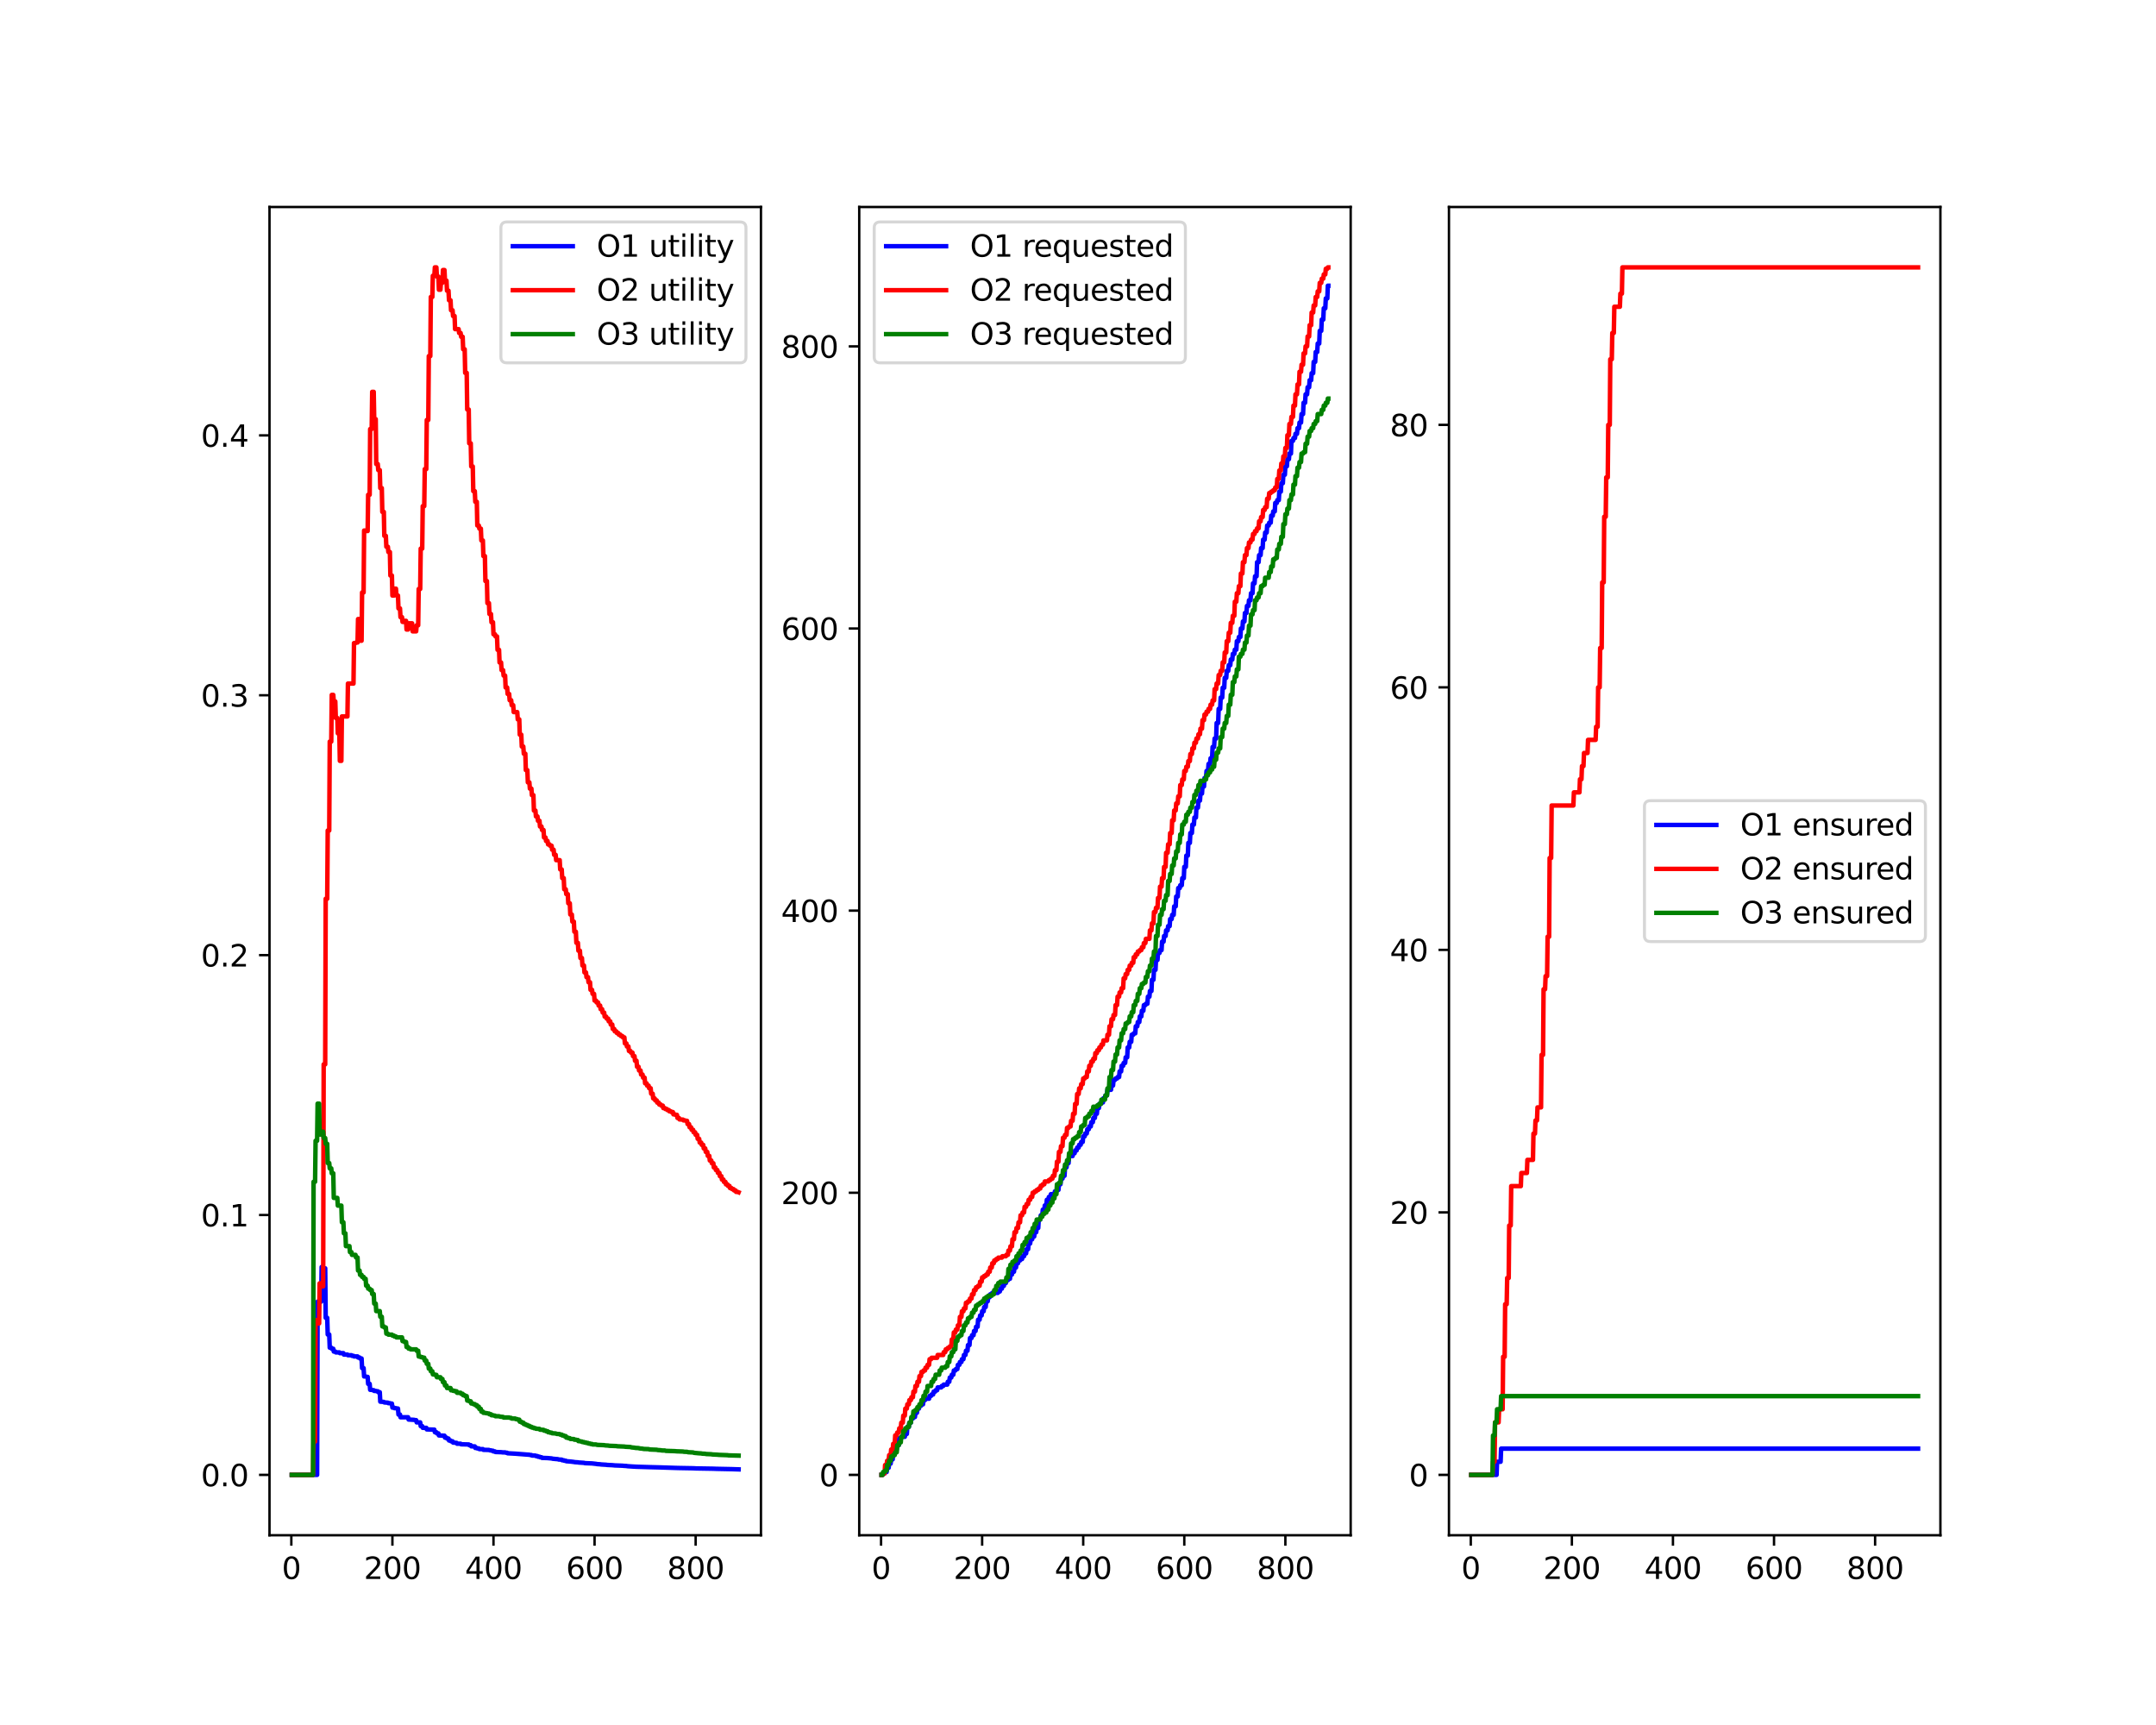 <?xml version="1.0" encoding="utf-8" standalone="no"?>
<!DOCTYPE svg PUBLIC "-//W3C//DTD SVG 1.1//EN"
  "http://www.w3.org/Graphics/SVG/1.1/DTD/svg11.dtd">
<svg xmlns:xlink="http://www.w3.org/1999/xlink" width="720pt" height="576pt" viewBox="0 0 720 576" xmlns="http://www.w3.org/2000/svg" version="1.1">
 <defs>
  <style type="text/css">*{stroke-linejoin: round; stroke-linecap: butt}</style>
 </defs>
 <g id="figure_1">
  <g id="patch_1">
   <path d="M 0 576 
L 720 576 
L 720 0 
L 0 0 
z
" style="fill: #ffffff"/>
  </g>
  <g id="axes_1">
   <g id="patch_2">
    <path d="M 90 512.64 
L 254.118 512.64 
L 254.118 69.12 
L 90 69.12 
z
" style="fill: #ffffff"/>
   </g>
   <g id="matplotlib.axis_1">
    <g id="xtick_1">
     <g id="line2d_1">
      <defs>
       <path id="m7e322af5ab" d="M 0 0 
L 0 3.5 
" style="stroke: #000000; stroke-width: 0.8"/>
      </defs>
      <g>
       <use xlink:href="#m7e322af5ab" x="97.291" y="512.64" style="stroke: #000000; stroke-width: 0.8"/>
      </g>
     </g>
     <g id="text_1">
      <!-- 0 -->
      <g transform="translate(94.11 527.238) scale(0.1 -0.1)">
       <defs>
        <path id="DejaVuSans-30" d="M 2034 4250 
Q 1547 4250 1301 3770 
Q 1056 3291 1056 2328 
Q 1056 1369 1301 889 
Q 1547 409 2034 409 
Q 2525 409 2770 889 
Q 3016 1369 3016 2328 
Q 3016 3291 2770 3770 
Q 2525 4250 2034 4250 
z
M 2034 4750 
Q 2819 4750 3233 4129 
Q 3647 3509 3647 2328 
Q 3647 1150 3233 529 
Q 2819 -91 2034 -91 
Q 1250 -91 836 529 
Q 422 1150 422 2328 
Q 422 3509 836 4129 
Q 1250 4750 2034 4750 
z
" transform="scale(0.016)"/>
       </defs>
       <use xlink:href="#DejaVuSans-30"/>
      </g>
     </g>
    </g>
    <g id="xtick_2">
     <g id="line2d_2">
      <g>
       <use xlink:href="#m7e322af5ab" x="131.046" y="512.64" style="stroke: #000000; stroke-width: 0.8"/>
      </g>
     </g>
     <g id="text_2">
      <!-- 200 -->
      <g transform="translate(121.503 527.238) scale(0.1 -0.1)">
       <defs>
        <path id="DejaVuSans-32" d="M 1228 531 
L 3431 531 
L 3431 0 
L 469 0 
L 469 531 
Q 828 903 1448 1529 
Q 2069 2156 2228 2338 
Q 2531 2678 2651 2914 
Q 2772 3150 2772 3378 
Q 2772 3750 2511 3984 
Q 2250 4219 1831 4219 
Q 1534 4219 1204 4116 
Q 875 4013 500 3803 
L 500 4441 
Q 881 4594 1212 4672 
Q 1544 4750 1819 4750 
Q 2544 4750 2975 4387 
Q 3406 4025 3406 3419 
Q 3406 3131 3298 2873 
Q 3191 2616 2906 2266 
Q 2828 2175 2409 1742 
Q 1991 1309 1228 531 
z
" transform="scale(0.016)"/>
       </defs>
       <use xlink:href="#DejaVuSans-32"/>
       <use xlink:href="#DejaVuSans-30" x="63.623"/>
       <use xlink:href="#DejaVuSans-30" x="127.246"/>
      </g>
     </g>
    </g>
    <g id="xtick_3">
     <g id="line2d_3">
      <g>
       <use xlink:href="#m7e322af5ab" x="164.801" y="512.64" style="stroke: #000000; stroke-width: 0.8"/>
      </g>
     </g>
     <g id="text_3">
      <!-- 400 -->
      <g transform="translate(155.258 527.238) scale(0.1 -0.1)">
       <defs>
        <path id="DejaVuSans-34" d="M 2419 4116 
L 825 1625 
L 2419 1625 
L 2419 4116 
z
M 2253 4666 
L 3047 4666 
L 3047 1625 
L 3713 1625 
L 3713 1100 
L 3047 1100 
L 3047 0 
L 2419 0 
L 2419 1100 
L 313 1100 
L 313 1709 
L 2253 4666 
z
" transform="scale(0.016)"/>
       </defs>
       <use xlink:href="#DejaVuSans-34"/>
       <use xlink:href="#DejaVuSans-30" x="63.623"/>
       <use xlink:href="#DejaVuSans-30" x="127.246"/>
      </g>
     </g>
    </g>
    <g id="xtick_4">
     <g id="line2d_4">
      <g>
       <use xlink:href="#m7e322af5ab" x="198.557" y="512.64" style="stroke: #000000; stroke-width: 0.8"/>
      </g>
     </g>
     <g id="text_4">
      <!-- 600 -->
      <g transform="translate(189.013 527.238) scale(0.1 -0.1)">
       <defs>
        <path id="DejaVuSans-36" d="M 2113 2584 
Q 1688 2584 1439 2293 
Q 1191 2003 1191 1497 
Q 1191 994 1439 701 
Q 1688 409 2113 409 
Q 2538 409 2786 701 
Q 3034 994 3034 1497 
Q 3034 2003 2786 2293 
Q 2538 2584 2113 2584 
z
M 3366 4563 
L 3366 3988 
Q 3128 4100 2886 4159 
Q 2644 4219 2406 4219 
Q 1781 4219 1451 3797 
Q 1122 3375 1075 2522 
Q 1259 2794 1537 2939 
Q 1816 3084 2150 3084 
Q 2853 3084 3261 2657 
Q 3669 2231 3669 1497 
Q 3669 778 3244 343 
Q 2819 -91 2113 -91 
Q 1303 -91 875 529 
Q 447 1150 447 2328 
Q 447 3434 972 4092 
Q 1497 4750 2381 4750 
Q 2619 4750 2861 4703 
Q 3103 4656 3366 4563 
z
" transform="scale(0.016)"/>
       </defs>
       <use xlink:href="#DejaVuSans-36"/>
       <use xlink:href="#DejaVuSans-30" x="63.623"/>
       <use xlink:href="#DejaVuSans-30" x="127.246"/>
      </g>
     </g>
    </g>
    <g id="xtick_5">
     <g id="line2d_5">
      <g>
       <use xlink:href="#m7e322af5ab" x="232.312" y="512.64" style="stroke: #000000; stroke-width: 0.8"/>
      </g>
     </g>
     <g id="text_5">
      <!-- 800 -->
      <g transform="translate(222.768 527.238) scale(0.1 -0.1)">
       <defs>
        <path id="DejaVuSans-38" d="M 2034 2216 
Q 1584 2216 1326 1975 
Q 1069 1734 1069 1313 
Q 1069 891 1326 650 
Q 1584 409 2034 409 
Q 2484 409 2743 651 
Q 3003 894 3003 1313 
Q 3003 1734 2745 1975 
Q 2488 2216 2034 2216 
z
M 1403 2484 
Q 997 2584 770 2862 
Q 544 3141 544 3541 
Q 544 4100 942 4425 
Q 1341 4750 2034 4750 
Q 2731 4750 3128 4425 
Q 3525 4100 3525 3541 
Q 3525 3141 3298 2862 
Q 3072 2584 2669 2484 
Q 3125 2378 3379 2068 
Q 3634 1759 3634 1313 
Q 3634 634 3220 271 
Q 2806 -91 2034 -91 
Q 1263 -91 848 271 
Q 434 634 434 1313 
Q 434 1759 690 2068 
Q 947 2378 1403 2484 
z
M 1172 3481 
Q 1172 3119 1398 2916 
Q 1625 2713 2034 2713 
Q 2441 2713 2670 2916 
Q 2900 3119 2900 3481 
Q 2900 3844 2670 4047 
Q 2441 4250 2034 4250 
Q 1625 4250 1398 4047 
Q 1172 3844 1172 3481 
z
" transform="scale(0.016)"/>
       </defs>
       <use xlink:href="#DejaVuSans-38"/>
       <use xlink:href="#DejaVuSans-30" x="63.623"/>
       <use xlink:href="#DejaVuSans-30" x="127.246"/>
      </g>
     </g>
    </g>
   </g>
   <g id="matplotlib.axis_2">
    <g id="ytick_1">
     <g id="line2d_6">
      <defs>
       <path id="mb01298ed88" d="M 0 0 
L -3.5 0 
" style="stroke: #000000; stroke-width: 0.8"/>
      </defs>
      <g>
       <use xlink:href="#mb01298ed88" x="90" y="492.48" style="stroke: #000000; stroke-width: 0.8"/>
      </g>
     </g>
     <g id="text_6">
      <!-- 0.0 -->
      <g transform="translate(67.097 496.279) scale(0.1 -0.1)">
       <defs>
        <path id="DejaVuSans-2e" d="M 684 794 
L 1344 794 
L 1344 0 
L 684 0 
L 684 794 
z
" transform="scale(0.016)"/>
       </defs>
       <use xlink:href="#DejaVuSans-30"/>
       <use xlink:href="#DejaVuSans-2e" x="63.623"/>
       <use xlink:href="#DejaVuSans-30" x="95.41"/>
      </g>
     </g>
    </g>
    <g id="ytick_2">
     <g id="line2d_7">
      <g>
       <use xlink:href="#mb01298ed88" x="90" y="405.706" style="stroke: #000000; stroke-width: 0.8"/>
      </g>
     </g>
     <g id="text_7">
      <!-- 0.1 -->
      <g transform="translate(67.097 409.505) scale(0.1 -0.1)">
       <defs>
        <path id="DejaVuSans-31" d="M 794 531 
L 1825 531 
L 1825 4091 
L 703 3866 
L 703 4441 
L 1819 4666 
L 2450 4666 
L 2450 531 
L 3481 531 
L 3481 0 
L 794 0 
L 794 531 
z
" transform="scale(0.016)"/>
       </defs>
       <use xlink:href="#DejaVuSans-30"/>
       <use xlink:href="#DejaVuSans-2e" x="63.623"/>
       <use xlink:href="#DejaVuSans-31" x="95.41"/>
      </g>
     </g>
    </g>
    <g id="ytick_3">
     <g id="line2d_8">
      <g>
       <use xlink:href="#mb01298ed88" x="90" y="318.931" style="stroke: #000000; stroke-width: 0.8"/>
      </g>
     </g>
     <g id="text_8">
      <!-- 0.2 -->
      <g transform="translate(67.097 322.73) scale(0.1 -0.1)">
       <use xlink:href="#DejaVuSans-30"/>
       <use xlink:href="#DejaVuSans-2e" x="63.623"/>
       <use xlink:href="#DejaVuSans-32" x="95.41"/>
      </g>
     </g>
    </g>
    <g id="ytick_4">
     <g id="line2d_9">
      <g>
       <use xlink:href="#mb01298ed88" x="90" y="232.157" style="stroke: #000000; stroke-width: 0.8"/>
      </g>
     </g>
     <g id="text_9">
      <!-- 0.3 -->
      <g transform="translate(67.097 235.956) scale(0.1 -0.1)">
       <defs>
        <path id="DejaVuSans-33" d="M 2597 2516 
Q 3050 2419 3304 2112 
Q 3559 1806 3559 1356 
Q 3559 666 3084 287 
Q 2609 -91 1734 -91 
Q 1441 -91 1130 -33 
Q 819 25 488 141 
L 488 750 
Q 750 597 1062 519 
Q 1375 441 1716 441 
Q 2309 441 2620 675 
Q 2931 909 2931 1356 
Q 2931 1769 2642 2001 
Q 2353 2234 1838 2234 
L 1294 2234 
L 1294 2753 
L 1863 2753 
Q 2328 2753 2575 2939 
Q 2822 3125 2822 3475 
Q 2822 3834 2567 4026 
Q 2313 4219 1838 4219 
Q 1578 4219 1281 4162 
Q 984 4106 628 3988 
L 628 4550 
Q 988 4650 1302 4700 
Q 1616 4750 1894 4750 
Q 2613 4750 3031 4423 
Q 3450 4097 3450 3541 
Q 3450 3153 3228 2886 
Q 3006 2619 2597 2516 
z
" transform="scale(0.016)"/>
       </defs>
       <use xlink:href="#DejaVuSans-30"/>
       <use xlink:href="#DejaVuSans-2e" x="63.623"/>
       <use xlink:href="#DejaVuSans-33" x="95.41"/>
      </g>
     </g>
    </g>
    <g id="ytick_5">
     <g id="line2d_10">
      <g>
       <use xlink:href="#mb01298ed88" x="90" y="145.382" style="stroke: #000000; stroke-width: 0.8"/>
      </g>
     </g>
     <g id="text_10">
      <!-- 0.4 -->
      <g transform="translate(67.097 149.182) scale(0.1 -0.1)">
       <use xlink:href="#DejaVuSans-30"/>
       <use xlink:href="#DejaVuSans-2e" x="63.623"/>
       <use xlink:href="#DejaVuSans-34" x="95.41"/>
      </g>
     </g>
    </g>
   </g>
   <g id="line2d_11">
    <path d="M 97.46 492.48 
L 105.899 492.48 
L 106.067 434.63 
L 107.249 434.63 
L 107.418 423.06 
L 107.924 423.06 
L 108.093 423.505 
L 108.599 423.505 
L 108.768 440.034 
L 109.274 440.034 
L 109.443 445.611 
L 109.949 445.611 
L 110.118 450.011 
L 110.624 450.011 
L 110.793 450.367 
L 111.3 450.367 
L 111.468 451.302 
L 111.975 451.302 
L 112.143 451.576 
L 113.325 451.576 
L 113.494 451.834 
L 114.675 451.834 
L 114.844 452.307 
L 116.025 452.307 
L 116.194 452.524 
L 117.375 452.524 
L 117.544 452.73 
L 118.051 452.73 
L 118.219 452.925 
L 119.401 452.925 
L 119.57 453.286 
L 120.076 453.286 
L 120.245 453.615 
L 120.751 453.615 
L 120.92 456.828 
L 121.426 456.828 
L 121.595 459.611 
L 122.101 459.611 
L 122.439 459.757 
L 122.776 459.757 
L 122.945 462.088 
L 123.451 462.088 
L 123.62 464.076 
L 124.126 464.076 
L 124.464 464.204 
L 124.802 464.204 
L 124.97 464.445 
L 125.477 464.445 
L 125.814 464.559 
L 126.152 464.559 
L 126.321 464.874 
L 126.827 464.874 
L 126.996 468.032 
L 128.177 468.122 
L 128.346 468.294 
L 129.527 468.376 
L 129.696 468.532 
L 130.202 468.532 
L 130.54 468.677 
L 130.878 468.677 
L 131.046 470.019 
L 131.553 470.019 
L 131.721 470.21 
L 132.228 470.21 
L 132.565 470.328 
L 132.903 470.328 
L 133.072 472.337 
L 133.578 472.337 
L 133.747 473.239 
L 136.278 473.239 
L 136.447 474 
L 138.304 474.109 
L 138.641 474.212 
L 138.979 474.212 
L 139.148 474.95 
L 140.329 474.95 
L 140.498 476.196 
L 141.004 476.196 
L 141.173 476.767 
L 142.354 476.767 
L 142.523 477.294 
L 145.055 477.383 
L 145.223 478.24 
L 145.73 478.24 
L 145.899 478.622 
L 146.405 478.622 
L 146.574 479.311 
L 148.43 479.395 
L 148.599 480.038 
L 149.105 480.038 
L 149.274 480.352 
L 149.78 480.352 
L 149.949 481.002 
L 150.456 481.002 
L 150.624 481.267 
L 151.131 481.267 
L 151.299 481.69 
L 152.481 481.791 
L 152.65 482.081 
L 153.831 482.081 
L 154 482.267 
L 156.531 482.327 
L 156.7 482.561 
L 157.207 482.561 
L 157.375 482.945 
L 158.557 482.972 
L 158.726 483.489 
L 159.232 483.489 
L 159.401 483.648 
L 159.907 483.648 
L 160.076 483.871 
L 161.257 483.871 
L 161.426 484.112 
L 163.282 484.158 
L 163.62 484.293 
L 163.958 484.293 
L 164.295 484.424 
L 164.633 484.424 
L 164.801 484.651 
L 165.308 484.651 
L 165.477 484.843 
L 167.333 484.904 
L 167.839 484.963 
L 168.683 484.982 
L 169.021 485.091 
L 169.358 485.091 
L 169.527 485.264 
L 171.384 485.364 
L 172.059 485.399 
L 175.772 485.688 
L 176.785 485.762 
L 177.122 485.849 
L 177.46 485.849 
L 177.628 486.017 
L 178.81 486.046 
L 178.979 486.204 
L 179.485 486.204 
L 179.654 486.411 
L 180.16 486.411 
L 180.329 486.59 
L 180.835 486.59 
L 181.004 486.804 
L 182.86 486.869 
L 183.367 486.916 
L 184.211 486.986 
L 184.548 487.086 
L 185.561 487.182 
L 186.067 487.223 
L 186.236 487.223 
L 186.574 487.351 
L 187.586 487.399 
L 187.755 487.606 
L 188.261 487.606 
L 188.43 487.754 
L 188.936 487.754 
L 189.105 487.919 
L 190.287 488.009 
L 190.793 488.059 
L 191.637 488.165 
L 191.974 488.231 
L 192.987 488.296 
L 193.325 488.358 
L 195.012 488.465 
L 195.35 488.564 
L 197.713 488.656 
L 198.219 488.712 
L 199.063 488.809 
L 199.401 488.878 
L 200.413 488.945 
L 200.751 489.004 
L 202.438 489.103 
L 202.776 489.163 
L 204.464 489.24 
L 205.308 489.322 
L 207.839 489.416 
L 208.346 489.466 
L 209.19 489.513 
L 209.527 489.58 
L 211.215 489.691 
L 211.89 489.729 
L 212.565 489.766 
L 213.915 489.807 
L 216.784 489.894 
L 220.666 489.994 
L 222.523 490.056 
L 225.392 490.148 
L 226.573 490.182 
L 231.468 490.272 
L 232.481 490.323 
L 238.219 490.421 
L 239.232 490.461 
L 244.295 490.565 
L 245.983 490.621 
L 246.658 490.643 
L 246.658 490.643 
" clip-path="url(#peb7d85203a)" style="fill: none; stroke: #0000ff; stroke-width: 1.5; stroke-linecap: square"/>
   </g>
   <g id="line2d_12">
    <path d="M 97.46 492.48 
L 104.548 492.48 
L 104.717 481.355 
L 105.224 481.355 
L 105.392 440.829 
L 105.899 440.829 
L 106.067 441.897 
L 106.574 441.897 
L 106.743 428.529 
L 107.249 428.529 
L 107.418 429.526 
L 107.924 429.526 
L 108.093 355.406 
L 108.599 355.406 
L 108.768 300.109 
L 109.274 300.109 
L 109.443 277.32 
L 109.949 277.32 
L 110.118 247.634 
L 110.624 247.634 
L 110.793 232.039 
L 111.3 232.039 
L 111.468 234.223 
L 111.975 234.223 
L 112.143 239.748 
L 112.65 239.748 
L 112.818 244.866 
L 113.325 244.866 
L 113.494 254.06 
L 114 254.06 
L 114.169 239.227 
L 116.025 239.227 
L 116.194 228.252 
L 118.051 228.252 
L 118.219 214.733 
L 118.726 214.733 
L 118.894 214.542 
L 119.401 214.542 
L 119.57 206.714 
L 120.076 206.714 
L 120.245 213.945 
L 120.751 213.945 
L 120.92 197.829 
L 121.426 197.829 
L 121.595 177.156 
L 122.101 177.156 
L 122.27 177.316 
L 122.776 177.316 
L 122.945 165.21 
L 123.451 165.21 
L 123.62 143.262 
L 124.126 143.262 
L 124.295 130.844 
L 124.802 130.844 
L 124.97 139.959 
L 125.477 139.959 
L 125.645 154.944 
L 126.152 154.944 
L 126.321 156.966 
L 126.827 156.966 
L 126.996 162.98 
L 127.502 162.98 
L 127.671 170.926 
L 128.177 170.926 
L 128.346 178.925 
L 128.852 178.925 
L 129.021 182.571 
L 129.527 182.571 
L 129.696 184.317 
L 130.202 184.317 
L 130.371 192.174 
L 130.878 192.174 
L 131.046 198.861 
L 131.553 198.861 
L 131.721 196.568 
L 132.228 196.568 
L 132.396 198.861 
L 132.903 198.861 
L 133.072 203.148 
L 133.578 203.148 
L 133.747 206.066 
L 134.253 206.066 
L 134.422 207.659 
L 134.928 207.659 
L 135.097 207.311 
L 135.603 207.311 
L 135.772 210.204 
L 136.278 210.204 
L 136.447 208.138 
L 137.629 208.138 
L 137.797 210.808 
L 138.979 210.808 
L 139.148 208.794 
L 139.654 208.794 
L 139.823 196.674 
L 140.329 196.674 
L 140.498 183.181 
L 141.004 183.181 
L 141.173 169.007 
L 141.679 169.007 
L 141.848 156.64 
L 142.354 156.64 
L 142.523 140.233 
L 143.029 140.233 
L 143.198 118.906 
L 143.704 118.906 
L 143.873 99.162 
L 144.38 99.162 
L 144.548 92.087 
L 145.055 92.087 
L 145.223 89.28 
L 145.73 89.28 
L 145.899 92.357 
L 146.405 92.357 
L 146.574 96.735 
L 147.08 96.735 
L 147.249 94.426 
L 147.755 94.426 
L 147.924 90.172 
L 148.43 90.172 
L 148.599 93.699 
L 149.105 93.699 
L 149.274 97.059 
L 149.78 97.059 
L 149.949 100.262 
L 150.456 100.262 
L 150.624 103.594 
L 151.131 103.594 
L 151.299 105.52 
L 151.806 105.52 
L 151.974 109.895 
L 153.156 109.895 
L 153.325 111.186 
L 153.831 111.186 
L 154 112.453 
L 154.506 112.453 
L 154.675 116.616 
L 155.181 116.616 
L 155.35 124.501 
L 155.856 124.501 
L 156.025 136.732 
L 156.531 136.732 
L 156.7 148.027 
L 157.207 148.027 
L 157.375 155.746 
L 157.882 155.746 
L 158.05 163.995 
L 158.557 163.995 
L 158.726 167.557 
L 159.232 167.557 
L 159.401 175.473 
L 159.907 175.473 
L 160.076 176.506 
L 160.582 176.506 
L 160.751 180.462 
L 161.257 180.462 
L 161.426 185.673 
L 161.932 185.673 
L 162.101 194.017 
L 162.607 194.017 
L 162.776 201.385 
L 163.282 201.385 
L 163.451 205.014 
L 163.958 205.014 
L 164.126 207.77 
L 164.633 207.77 
L 164.801 211.8 
L 165.308 211.8 
L 165.477 212.514 
L 165.983 212.514 
L 166.152 216.985 
L 166.658 216.985 
L 166.827 221.205 
L 167.333 221.205 
L 167.502 223.76 
L 168.008 223.76 
L 168.177 225.589 
L 168.683 225.589 
L 168.852 229.559 
L 169.358 229.559 
L 169.527 231.713 
L 170.034 231.713 
L 170.202 233.813 
L 170.709 233.813 
L 170.877 235.464 
L 171.384 235.464 
L 171.552 237.772 
L 172.734 237.772 
L 172.903 240.202 
L 173.409 240.202 
L 173.578 245.316 
L 174.084 245.316 
L 174.253 249.273 
L 174.759 249.273 
L 174.928 251.667 
L 175.434 251.667 
L 175.603 257.15 
L 176.109 257.15 
L 176.278 261.242 
L 176.785 261.242 
L 176.953 263.325 
L 177.46 263.325 
L 177.628 265.515 
L 178.135 265.515 
L 178.304 270.654 
L 178.81 270.654 
L 178.979 272.612 
L 179.485 272.612 
L 179.654 274.07 
L 180.16 274.07 
L 180.329 275.98 
L 180.835 275.98 
L 181.004 277.14 
L 181.51 277.14 
L 181.679 279.657 
L 182.185 279.657 
L 182.354 280.816 
L 182.86 280.816 
L 183.029 281.957 
L 183.536 281.957 
L 183.704 282.405 
L 184.211 282.405 
L 184.379 283.728 
L 184.886 283.728 
L 185.055 285.426 
L 185.561 285.426 
L 185.73 287.215 
L 186.911 287.215 
L 187.08 290.309 
L 187.586 290.309 
L 187.755 293.218 
L 188.261 293.218 
L 188.43 296.941 
L 188.936 296.941 
L 189.105 298.549 
L 189.612 298.549 
L 189.78 301.613 
L 190.287 301.613 
L 190.455 305.368 
L 190.962 305.368 
L 191.13 307.736 
L 191.637 307.736 
L 191.806 311.116 
L 192.312 311.116 
L 192.481 314.815 
L 192.987 314.815 
L 193.156 317.447 
L 193.662 317.447 
L 193.831 319.889 
L 194.337 319.889 
L 194.506 322.387 
L 195.012 322.387 
L 195.181 324.705 
L 195.687 324.705 
L 195.856 326.282 
L 196.363 326.282 
L 196.531 327.983 
L 197.038 327.983 
L 197.206 330.515 
L 197.713 330.515 
L 197.882 331.865 
L 198.388 331.865 
L 198.557 334.11 
L 199.063 334.11 
L 199.232 334.729 
L 199.738 334.729 
L 199.907 335.762 
L 200.413 335.762 
L 200.582 336.984 
L 201.088 336.984 
L 201.257 338.111 
L 201.763 338.111 
L 201.932 339.467 
L 202.438 339.467 
L 202.607 340.134 
L 203.114 340.134 
L 203.282 341.037 
L 203.789 341.037 
L 203.957 342.102 
L 204.464 342.102 
L 204.633 343.592 
L 205.139 343.592 
L 205.308 344.378 
L 205.814 344.378 
L 205.983 344.935 
L 206.489 344.935 
L 206.658 345.485 
L 207.164 345.485 
L 207.333 345.948 
L 207.839 345.948 
L 208.008 346.398 
L 208.514 346.398 
L 208.683 348.414 
L 209.19 348.414 
L 209.358 349.43 
L 209.865 349.43 
L 210.033 350.933 
L 210.54 350.933 
L 210.708 351.487 
L 211.215 351.487 
L 211.384 352.649 
L 211.89 352.649 
L 212.059 354.191 
L 212.565 354.191 
L 212.734 356.197 
L 213.24 356.197 
L 213.409 357.458 
L 213.915 357.458 
L 214.084 358.806 
L 214.59 358.806 
L 214.759 359.844 
L 215.265 359.844 
L 215.434 361.739 
L 215.941 361.739 
L 216.109 362.518 
L 216.616 362.518 
L 216.784 363.371 
L 217.291 363.371 
L 217.46 365.2 
L 217.966 365.2 
L 218.135 366.78 
L 218.641 366.78 
L 218.81 367.435 
L 219.316 367.435 
L 219.485 368.177 
L 219.991 368.177 
L 220.16 368.817 
L 220.666 368.817 
L 220.835 369.183 
L 221.341 369.183 
L 221.51 369.999 
L 222.016 369.999 
L 222.185 370.31 
L 222.692 370.31 
L 222.86 370.667 
L 223.367 370.667 
L 223.535 371.087 
L 224.042 371.087 
L 224.211 371.331 
L 224.717 371.331 
L 224.886 372.103 
L 225.392 372.103 
L 225.561 372.26 
L 226.067 372.26 
L 226.236 373.293 
L 226.742 373.293 
L 226.911 373.782 
L 228.092 373.857 
L 228.261 374.115 
L 228.768 374.115 
L 229.105 374.263 
L 229.443 374.263 
L 229.611 375.346 
L 230.118 375.346 
L 230.286 376.409 
L 230.793 376.409 
L 230.962 377.244 
L 231.468 377.244 
L 231.637 378.092 
L 232.143 378.092 
L 232.312 378.941 
L 232.818 378.941 
L 232.987 380.269 
L 233.493 380.269 
L 233.662 381.525 
L 234.168 381.525 
L 234.337 382.28 
L 234.843 382.28 
L 235.012 383.47 
L 235.519 383.47 
L 235.687 384.634 
L 236.194 384.634 
L 236.362 385.954 
L 236.869 385.954 
L 237.038 387.508 
L 237.544 387.508 
L 237.713 388.421 
L 238.219 388.421 
L 238.388 389.83 
L 238.894 389.83 
L 239.063 390.692 
L 239.569 390.692 
L 239.738 391.636 
L 240.244 391.636 
L 240.413 392.742 
L 240.919 392.742 
L 241.088 393.87 
L 241.594 393.87 
L 241.763 394.659 
L 242.27 394.659 
L 242.438 395.482 
L 242.945 395.482 
L 243.113 395.998 
L 243.62 395.998 
L 243.789 396.714 
L 244.295 396.714 
L 244.464 397.061 
L 244.97 397.061 
L 245.139 397.496 
L 245.645 397.496 
L 245.814 397.988 
L 246.32 397.988 
L 246.658 398.129 
L 246.658 398.129 
" clip-path="url(#peb7d85203a)" style="fill: none; stroke: #ff0000; stroke-width: 1.5; stroke-linecap: square"/>
   </g>
   <g id="line2d_13">
    <path d="M 97.46 492.48 
L 104.548 492.48 
L 104.717 394.614 
L 105.224 394.614 
L 105.392 380.913 
L 105.899 380.913 
L 106.067 368.517 
L 106.574 368.517 
L 106.743 378.847 
L 107.249 378.847 
L 107.418 377.899 
L 107.924 377.899 
L 108.093 379.995 
L 108.599 379.995 
L 108.768 381.923 
L 109.274 381.923 
L 109.443 388.351 
L 109.949 388.351 
L 110.118 390.131 
L 110.624 390.131 
L 110.793 391.779 
L 111.3 391.779 
L 111.468 399.993 
L 112.65 399.993 
L 112.818 402.567 
L 114 402.567 
L 114.169 408.116 
L 114.675 408.116 
L 114.844 411.824 
L 115.35 411.824 
L 115.519 416.098 
L 116.7 416.098 
L 116.869 418.102 
L 117.375 418.102 
L 117.544 419.02 
L 118.726 419.02 
L 118.894 419.889 
L 119.401 419.889 
L 119.57 424.247 
L 120.076 424.247 
L 120.245 425.694 
L 120.751 425.694 
L 120.92 426.366 
L 121.426 426.366 
L 121.595 427.007 
L 122.101 427.007 
L 122.27 429.297 
L 122.776 429.297 
L 122.945 430.302 
L 123.451 430.302 
L 123.62 430.774 
L 124.126 430.774 
L 124.295 432.084 
L 124.802 432.084 
L 124.97 435.288 
L 125.477 435.288 
L 125.645 437.79 
L 126.827 437.79 
L 126.996 439.681 
L 127.502 439.681 
L 127.671 442.895 
L 128.177 442.895 
L 128.346 443.257 
L 128.852 443.257 
L 129.021 445.323 
L 129.527 445.323 
L 129.696 445.649 
L 130.878 445.649 
L 131.046 445.965 
L 131.553 445.965 
L 131.721 446.271 
L 132.228 446.271 
L 132.396 446.568 
L 134.253 446.568 
L 134.422 447.82 
L 134.928 447.82 
L 135.097 448.107 
L 135.603 448.107 
L 135.772 449.798 
L 136.278 449.798 
L 136.447 450.313 
L 136.953 450.313 
L 137.122 450.56 
L 138.979 450.56 
L 139.148 451.032 
L 139.654 451.032 
L 139.823 452.949 
L 140.329 452.949 
L 140.498 453.152 
L 141.004 453.152 
L 141.173 453.35 
L 141.679 453.35 
L 141.848 454.314 
L 142.354 454.314 
L 142.523 455.397 
L 143.029 455.397 
L 143.198 456.986 
L 143.704 456.986 
L 143.873 457.886 
L 144.38 457.886 
L 144.548 458.913 
L 145.055 458.913 
L 145.223 459.087 
L 145.73 459.087 
L 145.899 459.879 
L 147.08 459.879 
L 147.249 460.462 
L 147.755 460.462 
L 147.924 461.526 
L 148.43 461.526 
L 148.599 462.637 
L 149.105 462.637 
L 149.274 463.483 
L 150.456 463.483 
L 150.624 464.244 
L 151.131 464.244 
L 151.299 464.406 
L 151.806 464.406 
L 151.974 464.564 
L 152.481 464.564 
L 152.65 465.072 
L 153.831 465.072 
L 154 465.408 
L 154.506 465.408 
L 154.675 465.879 
L 155.181 465.879 
L 155.35 466.185 
L 155.856 466.185 
L 156.025 467.674 
L 156.531 467.674 
L 156.7 467.91 
L 157.207 467.91 
L 157.375 468.641 
L 157.882 468.641 
L 158.05 468.851 
L 158.557 468.851 
L 158.726 469.191 
L 159.232 469.191 
L 159.401 469.709 
L 159.907 469.709 
L 160.076 470.454 
L 160.582 470.454 
L 160.751 471.343 
L 161.257 471.343 
L 161.426 471.754 
L 161.932 471.754 
L 162.27 471.871 
L 162.607 471.871 
L 162.945 471.986 
L 163.282 471.986 
L 163.451 472.237 
L 163.958 472.237 
L 164.126 472.561 
L 164.633 472.561 
L 164.97 472.696 
L 165.308 472.696 
L 165.477 472.902 
L 166.658 472.902 
L 166.996 473.033 
L 168.008 473.133 
L 168.177 473.328 
L 170.034 473.328 
L 170.371 473.455 
L 170.709 473.455 
L 170.877 473.673 
L 172.059 473.673 
L 172.228 473.857 
L 172.734 473.857 
L 172.903 474.035 
L 173.409 474.035 
L 173.578 474.723 
L 174.084 474.723 
L 174.253 475.021 
L 174.759 475.021 
L 174.928 475.511 
L 175.434 475.511 
L 175.603 475.798 
L 176.109 475.798 
L 176.278 476.094 
L 176.785 476.094 
L 176.953 476.417 
L 177.46 476.417 
L 177.628 476.678 
L 178.135 476.678 
L 178.304 476.893 
L 178.81 476.893 
L 178.979 477.065 
L 180.16 477.126 
L 180.329 477.388 
L 181.51 477.445 
L 181.679 477.695 
L 182.185 477.695 
L 182.354 477.906 
L 182.86 477.906 
L 183.029 478.235 
L 183.536 478.235 
L 183.704 478.39 
L 184.211 478.39 
L 184.379 478.58 
L 185.561 478.648 
L 185.898 478.795 
L 186.911 478.861 
L 187.08 479.037 
L 187.586 479.037 
L 187.755 479.314 
L 188.261 479.314 
L 188.43 479.541 
L 188.936 479.541 
L 189.105 480.037 
L 189.612 480.037 
L 189.78 480.219 
L 190.287 480.219 
L 190.455 480.481 
L 191.637 480.523 
L 191.806 480.731 
L 192.312 480.731 
L 192.649 480.849 
L 192.987 480.849 
L 193.156 481.211 
L 193.662 481.211 
L 194 481.349 
L 194.337 481.349 
L 194.506 481.522 
L 195.012 481.522 
L 195.181 481.679 
L 195.687 481.679 
L 195.856 481.83 
L 196.363 481.83 
L 196.531 482.012 
L 197.038 482.012 
L 197.206 482.16 
L 197.713 482.16 
L 197.882 482.313 
L 199.063 482.335 
L 199.401 482.458 
L 201.763 482.56 
L 202.101 482.636 
L 203.114 482.693 
L 203.451 482.766 
L 205.814 482.856 
L 206.152 482.927 
L 208.514 483.029 
L 208.852 483.094 
L 210.54 483.176 
L 210.877 483.3 
L 211.89 483.404 
L 212.227 483.478 
L 213.24 483.531 
L 213.578 483.639 
L 214.59 483.732 
L 214.928 483.821 
L 216.616 483.876 
L 216.953 484.002 
L 219.316 484.093 
L 219.654 484.183 
L 220.666 484.251 
L 221.004 484.326 
L 222.016 484.343 
L 222.354 484.458 
L 225.392 484.557 
L 225.898 484.61 
L 228.092 484.685 
L 228.43 484.763 
L 229.443 484.79 
L 229.78 484.912 
L 231.468 484.993 
L 231.805 485.122 
L 232.818 485.216 
L 233.324 485.264 
L 234.168 485.314 
L 234.506 485.39 
L 235.519 485.439 
L 235.856 485.518 
L 237.544 485.587 
L 237.881 485.663 
L 239.569 485.744 
L 240.075 485.797 
L 242.945 485.9 
L 243.282 485.963 
L 246.658 486.055 
L 246.658 486.055 
" clip-path="url(#peb7d85203a)" style="fill: none; stroke: #008000; stroke-width: 1.5; stroke-linecap: square"/>
   </g>
   <g id="patch_3">
    <path d="M 90 512.64 
L 90 69.12 
" style="fill: none; stroke: #000000; stroke-width: 0.8; stroke-linejoin: miter; stroke-linecap: square"/>
   </g>
   <g id="patch_4">
    <path d="M 254.118 512.64 
L 254.118 69.12 
" style="fill: none; stroke: #000000; stroke-width: 0.8; stroke-linejoin: miter; stroke-linecap: square"/>
   </g>
   <g id="patch_5">
    <path d="M 90 512.64 
L 254.118 512.64 
" style="fill: none; stroke: #000000; stroke-width: 0.8; stroke-linejoin: miter; stroke-linecap: square"/>
   </g>
   <g id="patch_6">
    <path d="M 90 69.12 
L 254.118 69.12 
" style="fill: none; stroke: #000000; stroke-width: 0.8; stroke-linejoin: miter; stroke-linecap: square"/>
   </g>
   <g id="legend_1">
    <g id="patch_7">
     <path d="M 169.274 121.154 
L 247.118 121.154 
Q 249.118 121.154 249.118 119.154 
L 249.118 76.12 
Q 249.118 74.12 247.118 74.12 
L 169.274 74.12 
Q 167.274 74.12 167.274 76.12 
L 167.274 119.154 
Q 167.274 121.154 169.274 121.154 
z
" style="fill: #ffffff; opacity: 0.8; stroke: #cccccc; stroke-linejoin: miter"/>
    </g>
    <g id="line2d_14">
     <path d="M 171.274 82.218 
L 181.274 82.218 
L 191.274 82.218 
" style="fill: none; stroke: #0000ff; stroke-width: 1.5; stroke-linecap: square"/>
    </g>
    <g id="text_11">
     <!-- O1 utility -->
     <g transform="translate(199.274 85.718) scale(0.1 -0.1)">
      <defs>
       <path id="DejaVuSans-4f" d="M 2522 4238 
Q 1834 4238 1429 3725 
Q 1025 3213 1025 2328 
Q 1025 1447 1429 934 
Q 1834 422 2522 422 
Q 3209 422 3611 934 
Q 4013 1447 4013 2328 
Q 4013 3213 3611 3725 
Q 3209 4238 2522 4238 
z
M 2522 4750 
Q 3503 4750 4090 4092 
Q 4678 3434 4678 2328 
Q 4678 1225 4090 567 
Q 3503 -91 2522 -91 
Q 1538 -91 948 565 
Q 359 1222 359 2328 
Q 359 3434 948 4092 
Q 1538 4750 2522 4750 
z
" transform="scale(0.016)"/>
       <path id="DejaVuSans-20" transform="scale(0.016)"/>
       <path id="DejaVuSans-75" d="M 544 1381 
L 544 3500 
L 1119 3500 
L 1119 1403 
Q 1119 906 1312 657 
Q 1506 409 1894 409 
Q 2359 409 2629 706 
Q 2900 1003 2900 1516 
L 2900 3500 
L 3475 3500 
L 3475 0 
L 2900 0 
L 2900 538 
Q 2691 219 2414 64 
Q 2138 -91 1772 -91 
Q 1169 -91 856 284 
Q 544 659 544 1381 
z
M 1991 3584 
L 1991 3584 
z
" transform="scale(0.016)"/>
       <path id="DejaVuSans-74" d="M 1172 4494 
L 1172 3500 
L 2356 3500 
L 2356 3053 
L 1172 3053 
L 1172 1153 
Q 1172 725 1289 603 
Q 1406 481 1766 481 
L 2356 481 
L 2356 0 
L 1766 0 
Q 1100 0 847 248 
Q 594 497 594 1153 
L 594 3053 
L 172 3053 
L 172 3500 
L 594 3500 
L 594 4494 
L 1172 4494 
z
" transform="scale(0.016)"/>
       <path id="DejaVuSans-69" d="M 603 3500 
L 1178 3500 
L 1178 0 
L 603 0 
L 603 3500 
z
M 603 4863 
L 1178 4863 
L 1178 4134 
L 603 4134 
L 603 4863 
z
" transform="scale(0.016)"/>
       <path id="DejaVuSans-6c" d="M 603 4863 
L 1178 4863 
L 1178 0 
L 603 0 
L 603 4863 
z
" transform="scale(0.016)"/>
       <path id="DejaVuSans-79" d="M 2059 -325 
Q 1816 -950 1584 -1140 
Q 1353 -1331 966 -1331 
L 506 -1331 
L 506 -850 
L 844 -850 
Q 1081 -850 1212 -737 
Q 1344 -625 1503 -206 
L 1606 56 
L 191 3500 
L 800 3500 
L 1894 763 
L 2988 3500 
L 3597 3500 
L 2059 -325 
z
" transform="scale(0.016)"/>
      </defs>
      <use xlink:href="#DejaVuSans-4f"/>
      <use xlink:href="#DejaVuSans-31" x="78.711"/>
      <use xlink:href="#DejaVuSans-20" x="142.334"/>
      <use xlink:href="#DejaVuSans-75" x="174.121"/>
      <use xlink:href="#DejaVuSans-74" x="237.5"/>
      <use xlink:href="#DejaVuSans-69" x="276.709"/>
      <use xlink:href="#DejaVuSans-6c" x="304.492"/>
      <use xlink:href="#DejaVuSans-69" x="332.275"/>
      <use xlink:href="#DejaVuSans-74" x="360.059"/>
      <use xlink:href="#DejaVuSans-79" x="399.268"/>
     </g>
    </g>
    <g id="line2d_15">
     <path d="M 171.274 96.897 
L 181.274 96.897 
L 191.274 96.897 
" style="fill: none; stroke: #ff0000; stroke-width: 1.5; stroke-linecap: square"/>
    </g>
    <g id="text_12">
     <!-- O2 utility -->
     <g transform="translate(199.274 100.397) scale(0.1 -0.1)">
      <use xlink:href="#DejaVuSans-4f"/>
      <use xlink:href="#DejaVuSans-32" x="78.711"/>
      <use xlink:href="#DejaVuSans-20" x="142.334"/>
      <use xlink:href="#DejaVuSans-75" x="174.121"/>
      <use xlink:href="#DejaVuSans-74" x="237.5"/>
      <use xlink:href="#DejaVuSans-69" x="276.709"/>
      <use xlink:href="#DejaVuSans-6c" x="304.492"/>
      <use xlink:href="#DejaVuSans-69" x="332.275"/>
      <use xlink:href="#DejaVuSans-74" x="360.059"/>
      <use xlink:href="#DejaVuSans-79" x="399.268"/>
     </g>
    </g>
    <g id="line2d_16">
     <path d="M 171.274 111.575 
L 181.274 111.575 
L 191.274 111.575 
" style="fill: none; stroke: #008000; stroke-width: 1.5; stroke-linecap: square"/>
    </g>
    <g id="text_13">
     <!-- O3 utility -->
     <g transform="translate(199.274 115.075) scale(0.1 -0.1)">
      <use xlink:href="#DejaVuSans-4f"/>
      <use xlink:href="#DejaVuSans-33" x="78.711"/>
      <use xlink:href="#DejaVuSans-20" x="142.334"/>
      <use xlink:href="#DejaVuSans-75" x="174.121"/>
      <use xlink:href="#DejaVuSans-74" x="237.5"/>
      <use xlink:href="#DejaVuSans-69" x="276.709"/>
      <use xlink:href="#DejaVuSans-6c" x="304.492"/>
      <use xlink:href="#DejaVuSans-69" x="332.275"/>
      <use xlink:href="#DejaVuSans-74" x="360.059"/>
      <use xlink:href="#DejaVuSans-79" x="399.268"/>
     </g>
    </g>
   </g>
  </g>
  <g id="axes_2">
   <g id="patch_8">
    <path d="M 286.941 512.64 
L 451.059 512.64 
L 451.059 69.12 
L 286.941 69.12 
z
" style="fill: #ffffff"/>
   </g>
   <g id="matplotlib.axis_3">
    <g id="xtick_6">
     <g id="line2d_17">
      <g>
       <use xlink:href="#m7e322af5ab" x="294.232" y="512.64" style="stroke: #000000; stroke-width: 0.8"/>
      </g>
     </g>
     <g id="text_14">
      <!-- 0 -->
      <g transform="translate(291.051 527.238) scale(0.1 -0.1)">
       <use xlink:href="#DejaVuSans-30"/>
      </g>
     </g>
    </g>
    <g id="xtick_7">
     <g id="line2d_18">
      <g>
       <use xlink:href="#m7e322af5ab" x="327.987" y="512.64" style="stroke: #000000; stroke-width: 0.8"/>
      </g>
     </g>
     <g id="text_15">
      <!-- 200 -->
      <g transform="translate(318.444 527.238) scale(0.1 -0.1)">
       <use xlink:href="#DejaVuSans-32"/>
       <use xlink:href="#DejaVuSans-30" x="63.623"/>
       <use xlink:href="#DejaVuSans-30" x="127.246"/>
      </g>
     </g>
    </g>
    <g id="xtick_8">
     <g id="line2d_19">
      <g>
       <use xlink:href="#m7e322af5ab" x="361.743" y="512.64" style="stroke: #000000; stroke-width: 0.8"/>
      </g>
     </g>
     <g id="text_16">
      <!-- 400 -->
      <g transform="translate(352.199 527.238) scale(0.1 -0.1)">
       <use xlink:href="#DejaVuSans-34"/>
       <use xlink:href="#DejaVuSans-30" x="63.623"/>
       <use xlink:href="#DejaVuSans-30" x="127.246"/>
      </g>
     </g>
    </g>
    <g id="xtick_9">
     <g id="line2d_20">
      <g>
       <use xlink:href="#m7e322af5ab" x="395.498" y="512.64" style="stroke: #000000; stroke-width: 0.8"/>
      </g>
     </g>
     <g id="text_17">
      <!-- 600 -->
      <g transform="translate(385.954 527.238) scale(0.1 -0.1)">
       <use xlink:href="#DejaVuSans-36"/>
       <use xlink:href="#DejaVuSans-30" x="63.623"/>
       <use xlink:href="#DejaVuSans-30" x="127.246"/>
      </g>
     </g>
    </g>
    <g id="xtick_10">
     <g id="line2d_21">
      <g>
       <use xlink:href="#m7e322af5ab" x="429.253" y="512.64" style="stroke: #000000; stroke-width: 0.8"/>
      </g>
     </g>
     <g id="text_18">
      <!-- 800 -->
      <g transform="translate(419.709 527.238) scale(0.1 -0.1)">
       <use xlink:href="#DejaVuSans-38"/>
       <use xlink:href="#DejaVuSans-30" x="63.623"/>
       <use xlink:href="#DejaVuSans-30" x="127.246"/>
      </g>
     </g>
    </g>
   </g>
   <g id="matplotlib.axis_4">
    <g id="ytick_6">
     <g id="line2d_22">
      <g>
       <use xlink:href="#mb01298ed88" x="286.941" y="492.48" style="stroke: #000000; stroke-width: 0.8"/>
      </g>
     </g>
     <g id="text_19">
      <!-- 0 -->
      <g transform="translate(273.579 496.279) scale(0.1 -0.1)">
       <use xlink:href="#DejaVuSans-30"/>
      </g>
     </g>
    </g>
    <g id="ytick_7">
     <g id="line2d_23">
      <g>
       <use xlink:href="#mb01298ed88" x="286.941" y="398.274" style="stroke: #000000; stroke-width: 0.8"/>
      </g>
     </g>
     <g id="text_20">
      <!-- 200 -->
      <g transform="translate(260.854 402.074) scale(0.1 -0.1)">
       <use xlink:href="#DejaVuSans-32"/>
       <use xlink:href="#DejaVuSans-30" x="63.623"/>
       <use xlink:href="#DejaVuSans-30" x="127.246"/>
      </g>
     </g>
    </g>
    <g id="ytick_8">
     <g id="line2d_24">
      <g>
       <use xlink:href="#mb01298ed88" x="286.941" y="304.069" style="stroke: #000000; stroke-width: 0.8"/>
      </g>
     </g>
     <g id="text_21">
      <!-- 400 -->
      <g transform="translate(260.854 307.868) scale(0.1 -0.1)">
       <use xlink:href="#DejaVuSans-34"/>
       <use xlink:href="#DejaVuSans-30" x="63.623"/>
       <use xlink:href="#DejaVuSans-30" x="127.246"/>
      </g>
     </g>
    </g>
    <g id="ytick_9">
     <g id="line2d_25">
      <g>
       <use xlink:href="#mb01298ed88" x="286.941" y="209.863" style="stroke: #000000; stroke-width: 0.8"/>
      </g>
     </g>
     <g id="text_22">
      <!-- 600 -->
      <g transform="translate(260.854 213.662) scale(0.1 -0.1)">
       <use xlink:href="#DejaVuSans-36"/>
       <use xlink:href="#DejaVuSans-30" x="63.623"/>
       <use xlink:href="#DejaVuSans-30" x="127.246"/>
      </g>
     </g>
    </g>
    <g id="ytick_10">
     <g id="line2d_26">
      <g>
       <use xlink:href="#mb01298ed88" x="286.941" y="115.658" style="stroke: #000000; stroke-width: 0.8"/>
      </g>
     </g>
     <g id="text_23">
      <!-- 800 -->
      <g transform="translate(260.854 119.457) scale(0.1 -0.1)">
       <use xlink:href="#DejaVuSans-38"/>
       <use xlink:href="#DejaVuSans-30" x="63.623"/>
       <use xlink:href="#DejaVuSans-30" x="127.246"/>
      </g>
     </g>
    </g>
   </g>
   <g id="line2d_27">
    <path d="M 294.401 492.48 
L 294.739 492.48 
L 294.907 492.009 
L 295.414 492.009 
L 295.583 491.538 
L 296.089 491.538 
L 296.258 490.125 
L 296.764 490.125 
L 296.933 488.712 
L 297.439 488.712 
L 297.608 487.299 
L 298.114 487.299 
L 298.283 484.944 
L 298.789 484.944 
L 298.958 484.001 
L 299.464 484.001 
L 299.633 482.588 
L 300.139 482.588 
L 300.308 480.233 
L 300.815 480.233 
L 300.983 479.762 
L 302.165 479.762 
L 302.334 478.82 
L 302.84 478.82 
L 303.009 476.465 
L 303.515 476.465 
L 303.684 475.052 
L 304.19 475.052 
L 304.359 473.639 
L 304.865 473.639 
L 305.034 473.168 
L 305.54 473.168 
L 305.709 471.755 
L 306.215 471.755 
L 306.384 470.342 
L 306.89 470.342 
L 307.059 469.4 
L 307.566 469.4 
L 307.734 468.929 
L 308.241 468.929 
L 308.409 467.516 
L 308.916 467.516 
L 309.085 467.044 
L 310.266 467.044 
L 310.435 466.102 
L 310.941 466.102 
L 311.11 465.631 
L 311.616 465.631 
L 311.785 464.689 
L 312.291 464.689 
L 312.46 464.218 
L 312.966 464.218 
L 313.135 463.276 
L 314.317 463.276 
L 314.485 462.805 
L 314.992 462.805 
L 315.161 462.334 
L 316.342 462.334 
L 316.511 461.392 
L 317.017 461.392 
L 317.186 459.979 
L 317.692 459.979 
L 317.861 459.037 
L 318.367 459.037 
L 318.536 457.624 
L 319.042 457.624 
L 319.211 457.153 
L 319.717 457.153 
L 319.886 455.74 
L 320.393 455.74 
L 320.561 454.798 
L 321.068 454.798 
L 321.236 453.856 
L 321.743 453.856 
L 321.912 452.443 
L 322.418 452.443 
L 322.587 451.03 
L 323.093 451.03 
L 323.262 449.145 
L 323.768 449.145 
L 323.937 446.79 
L 324.443 446.79 
L 324.612 445.848 
L 325.118 445.848 
L 325.287 444.435 
L 325.793 444.435 
L 325.962 443.022 
L 326.468 443.022 
L 326.637 440.667 
L 327.144 440.667 
L 327.312 439.254 
L 327.819 439.254 
L 327.987 437.841 
L 328.494 437.841 
L 328.663 436.428 
L 329.169 436.428 
L 329.338 434.544 
L 329.844 434.544 
L 330.013 433.13 
L 330.519 433.13 
L 330.688 432.188 
L 331.194 432.188 
L 331.363 431.717 
L 333.22 431.717 
L 333.388 431.246 
L 333.895 431.246 
L 334.063 430.304 
L 334.57 430.304 
L 334.738 429.362 
L 335.245 429.362 
L 335.414 428.42 
L 335.92 428.42 
L 336.089 427.478 
L 336.595 427.478 
L 336.764 427.007 
L 337.27 427.007 
L 337.439 425.594 
L 337.945 425.594 
L 338.114 424.652 
L 338.62 424.652 
L 338.789 423.239 
L 339.295 423.239 
L 339.464 421.826 
L 339.971 421.826 
L 340.139 420.884 
L 340.646 420.884 
L 340.814 420.413 
L 341.321 420.413 
L 341.49 419.471 
L 341.996 419.471 
L 342.165 418.529 
L 342.671 418.529 
L 342.84 417.116 
L 343.346 417.116 
L 343.515 415.231 
L 344.021 415.231 
L 344.19 413.818 
L 344.696 413.818 
L 344.865 412.876 
L 345.371 412.876 
L 345.54 411.463 
L 346.046 411.463 
L 346.215 410.05 
L 346.722 410.05 
L 346.89 407.224 
L 347.397 407.224 
L 347.565 405.811 
L 348.072 405.811 
L 348.241 403.927 
L 348.747 403.927 
L 348.916 402.514 
L 349.422 402.514 
L 349.591 400.63 
L 350.097 400.63 
L 350.266 399.687 
L 350.772 399.687 
L 350.941 398.745 
L 352.122 398.745 
L 352.291 397.803 
L 352.798 397.803 
L 352.966 397.332 
L 353.473 397.332 
L 353.641 395.448 
L 354.148 395.448 
L 354.317 393.564 
L 354.823 393.564 
L 354.992 392.622 
L 355.498 392.622 
L 355.667 389.796 
L 356.173 389.796 
L 356.342 388.383 
L 356.848 388.383 
L 357.017 386.028 
L 358.198 386.028 
L 358.367 385.086 
L 358.873 385.086 
L 359.042 384.144 
L 359.549 384.144 
L 359.717 383.201 
L 360.224 383.201 
L 360.392 382.259 
L 360.899 382.259 
L 361.068 381.317 
L 361.574 381.317 
L 361.743 379.433 
L 362.249 379.433 
L 362.418 378.491 
L 362.924 378.491 
L 363.093 377.078 
L 363.599 377.078 
L 363.768 376.136 
L 364.274 376.136 
L 364.443 374.723 
L 364.949 374.723 
L 365.118 373.31 
L 365.624 373.31 
L 365.793 371.897 
L 366.3 371.897 
L 366.468 370.013 
L 366.975 370.013 
L 367.143 368.6 
L 367.65 368.6 
L 367.819 368.129 
L 368.325 368.129 
L 368.494 366.716 
L 369 366.716 
L 369.169 365.773 
L 369.675 365.773 
L 369.844 363.889 
L 371.025 363.889 
L 371.194 362.476 
L 371.7 362.476 
L 371.869 360.592 
L 372.376 360.592 
L 372.544 360.121 
L 373.051 360.121 
L 373.219 359.65 
L 373.726 359.65 
L 373.894 357.766 
L 374.401 357.766 
L 374.57 355.882 
L 375.076 355.882 
L 375.245 354.94 
L 375.751 354.94 
L 375.92 353.056 
L 376.426 353.056 
L 376.595 349.759 
L 377.101 349.759 
L 377.27 347.874 
L 377.776 347.874 
L 377.945 345.519 
L 378.451 345.519 
L 378.62 345.048 
L 379.127 345.048 
L 379.295 342.693 
L 379.802 342.693 
L 379.97 341.28 
L 380.477 341.28 
L 380.646 339.396 
L 381.152 339.396 
L 381.321 337.512 
L 381.827 337.512 
L 381.996 335.628 
L 382.502 335.628 
L 382.671 335.157 
L 383.177 335.157 
L 383.346 332.801 
L 383.852 332.801 
L 384.021 330.917 
L 384.527 330.917 
L 384.696 327.149 
L 385.202 327.149 
L 385.371 323.852 
L 385.878 323.852 
L 386.046 320.555 
L 386.553 320.555 
L 386.721 318.2 
L 387.228 318.2 
L 387.397 317.258 
L 387.903 317.258 
L 388.072 314.431 
L 388.578 314.431 
L 388.747 312.547 
L 389.253 312.547 
L 389.422 310.663 
L 389.928 310.663 
L 390.097 309.25 
L 390.603 309.25 
L 390.772 306.895 
L 391.278 306.895 
L 391.447 305.482 
L 391.954 305.482 
L 392.122 302.656 
L 392.629 302.656 
L 392.797 299.359 
L 393.304 299.359 
L 393.473 296.532 
L 393.979 296.532 
L 394.148 295.59 
L 394.654 295.59 
L 394.823 293.235 
L 395.329 293.235 
L 395.498 289.467 
L 396.004 289.467 
L 396.173 285.699 
L 396.679 285.699 
L 396.848 281.459 
L 397.354 281.459 
L 397.523 278.162 
L 398.029 278.162 
L 398.198 275.336 
L 398.705 275.336 
L 398.873 272.981 
L 399.38 272.981 
L 399.548 269.684 
L 400.055 269.684 
L 400.224 267.329 
L 400.73 267.329 
L 400.899 264.973 
L 401.405 264.973 
L 401.574 262.618 
L 402.08 262.618 
L 402.249 259.792 
L 402.755 259.792 
L 402.924 257.437 
L 403.43 257.437 
L 403.599 255.082 
L 404.105 255.082 
L 404.274 253.198 
L 404.78 253.198 
L 404.949 249.43 
L 405.456 249.43 
L 405.624 246.603 
L 406.131 246.603 
L 406.299 241.422 
L 406.806 241.422 
L 406.975 236.712 
L 407.481 236.712 
L 407.65 232.944 
L 408.156 232.944 
L 408.325 229.646 
L 408.831 229.646 
L 409 226.349 
L 409.506 226.349 
L 409.675 223.994 
L 410.181 223.994 
L 410.35 222.11 
L 410.856 222.11 
L 411.025 220.226 
L 411.532 220.226 
L 411.7 218.342 
L 412.207 218.342 
L 412.375 216.929 
L 412.882 216.929 
L 413.05 214.102 
L 413.557 214.102 
L 413.726 212.689 
L 414.232 212.689 
L 414.401 209.863 
L 414.907 209.863 
L 415.076 207.508 
L 415.582 207.508 
L 415.751 204.682 
L 416.257 204.682 
L 416.426 202.327 
L 416.932 202.327 
L 417.101 200.443 
L 417.607 200.443 
L 417.776 198.087 
L 418.283 198.087 
L 418.451 194.79 
L 418.958 194.79 
L 419.126 192.435 
L 419.633 192.435 
L 419.802 187.725 
L 420.308 187.725 
L 420.477 185.37 
L 420.983 185.37 
L 421.152 183.015 
L 421.658 183.015 
L 421.827 180.188 
L 422.333 180.188 
L 422.502 177.833 
L 423.008 177.833 
L 423.177 175.478 
L 423.683 175.478 
L 423.852 174.536 
L 424.358 174.536 
L 424.527 172.181 
L 425.034 172.181 
L 425.202 170.768 
L 425.709 170.768 
L 425.877 167.942 
L 426.384 167.942 
L 426.553 167 
L 427.059 167 
L 427.228 164.173 
L 427.734 164.173 
L 427.903 161.347 
L 428.409 161.347 
L 428.578 158.521 
L 429.084 158.521 
L 429.253 155.695 
L 429.759 155.695 
L 429.928 153.34 
L 430.434 153.34 
L 430.603 151.456 
L 431.11 151.456 
L 431.278 147.216 
L 431.785 147.216 
L 431.953 146.274 
L 432.46 146.274 
L 432.628 144.861 
L 433.135 144.861 
L 433.304 142.977 
L 433.81 142.977 
L 433.979 141.093 
L 434.485 141.093 
L 434.654 138.267 
L 435.16 138.267 
L 435.329 134.499 
L 435.835 134.499 
L 436.004 131.673 
L 436.51 131.673 
L 436.679 129.317 
L 437.185 129.317 
L 437.354 126.962 
L 437.861 126.962 
L 438.029 124.607 
L 438.536 124.607 
L 438.704 120.839 
L 439.211 120.839 
L 439.38 117.542 
L 439.886 117.542 
L 440.055 114.716 
L 440.561 114.716 
L 440.73 110.476 
L 441.236 110.476 
L 441.405 106.708 
L 441.911 106.708 
L 442.08 102.94 
L 442.586 102.94 
L 442.755 99.643 
L 443.261 99.643 
L 443.43 95.403 
L 443.599 95.403 
L 443.599 95.403 
" clip-path="url(#p82e2621b00)" style="fill: none; stroke: #0000ff; stroke-width: 1.5; stroke-linecap: square"/>
   </g>
   <g id="line2d_28">
    <path d="M 294.401 492.48 
L 294.739 492.48 
L 294.907 492.009 
L 295.414 492.009 
L 295.583 489.183 
L 296.089 489.183 
L 296.258 487.77 
L 296.764 487.77 
L 296.933 485.886 
L 297.439 485.886 
L 297.608 484.001 
L 298.114 484.001 
L 298.283 482.117 
L 298.789 482.117 
L 298.958 479.291 
L 299.464 479.291 
L 299.633 478.349 
L 300.139 478.349 
L 300.308 476.936 
L 300.815 476.936 
L 300.983 475.052 
L 301.49 475.052 
L 301.658 472.697 
L 302.165 472.697 
L 302.334 470.342 
L 302.84 470.342 
L 303.009 468.929 
L 303.515 468.929 
L 303.684 467.516 
L 304.19 467.516 
L 304.359 466.573 
L 304.865 466.573 
L 305.034 464.689 
L 305.54 464.689 
L 305.709 462.805 
L 306.215 462.805 
L 306.384 461.392 
L 306.89 461.392 
L 307.059 459.508 
L 307.566 459.508 
L 307.734 458.095 
L 308.241 458.095 
L 308.409 457.624 
L 308.916 457.624 
L 309.085 456.682 
L 309.591 456.682 
L 309.76 455.74 
L 310.266 455.74 
L 310.435 453.856 
L 310.941 453.856 
L 311.11 453.385 
L 312.966 453.385 
L 313.135 452.443 
L 314.992 452.443 
L 315.161 451.501 
L 315.667 451.501 
L 315.836 450.559 
L 316.342 450.559 
L 316.511 450.087 
L 317.017 450.087 
L 317.186 449.616 
L 317.692 449.616 
L 317.861 447.261 
L 318.367 447.261 
L 318.536 444.906 
L 319.042 444.906 
L 319.211 443.964 
L 319.717 443.964 
L 319.886 442.551 
L 320.393 442.551 
L 320.561 439.725 
L 321.068 439.725 
L 321.236 437.841 
L 321.743 437.841 
L 321.912 436.899 
L 322.418 436.899 
L 322.587 435.015 
L 323.093 435.015 
L 323.262 434.544 
L 323.768 434.544 
L 323.937 433.601 
L 324.443 433.601 
L 324.612 432.188 
L 325.118 432.188 
L 325.287 430.775 
L 325.793 430.775 
L 325.962 429.833 
L 326.468 429.833 
L 326.637 429.362 
L 327.144 429.362 
L 327.312 427.949 
L 327.819 427.949 
L 327.987 426.536 
L 328.494 426.536 
L 328.663 426.065 
L 329.169 426.065 
L 329.338 425.594 
L 329.844 425.594 
L 330.013 424.652 
L 330.519 424.652 
L 330.688 423.239 
L 331.194 423.239 
L 331.363 421.826 
L 331.869 421.826 
L 332.038 420.884 
L 332.544 420.884 
L 332.713 420.413 
L 333.22 420.413 
L 333.388 419.942 
L 334.57 419.942 
L 334.738 419.471 
L 335.92 419.471 
L 336.089 419 
L 336.595 419 
L 336.764 417.587 
L 337.27 417.587 
L 337.439 416.173 
L 337.945 416.173 
L 338.114 413.818 
L 338.62 413.818 
L 338.789 411.463 
L 339.295 411.463 
L 339.464 410.05 
L 339.971 410.05 
L 340.139 408.166 
L 340.646 408.166 
L 340.814 405.811 
L 341.321 405.811 
L 341.49 404.869 
L 341.996 404.869 
L 342.165 402.985 
L 342.671 402.985 
L 342.84 402.043 
L 343.346 402.043 
L 343.515 400.63 
L 344.021 400.63 
L 344.19 399.687 
L 344.696 399.687 
L 344.865 398.274 
L 345.371 398.274 
L 345.54 397.803 
L 346.046 397.803 
L 346.215 397.332 
L 346.722 397.332 
L 346.89 396.861 
L 347.397 396.861 
L 347.565 395.919 
L 348.072 395.919 
L 348.241 395.448 
L 348.747 395.448 
L 348.916 394.506 
L 350.097 394.506 
L 350.266 394.035 
L 350.772 394.035 
L 350.941 393.564 
L 351.447 393.564 
L 351.616 392.622 
L 352.122 392.622 
L 352.291 390.738 
L 352.798 390.738 
L 352.966 387.912 
L 353.473 387.912 
L 353.641 384.615 
L 354.148 384.615 
L 354.317 382.73 
L 354.823 382.73 
L 354.992 379.904 
L 355.498 379.904 
L 355.667 378.962 
L 356.173 378.962 
L 356.342 376.607 
L 356.848 376.607 
L 357.017 376.136 
L 357.523 376.136 
L 357.692 374.252 
L 358.198 374.252 
L 358.367 371.897 
L 358.873 371.897 
L 359.042 368.6 
L 359.549 368.6 
L 359.717 365.302 
L 360.224 365.302 
L 360.392 363.418 
L 360.899 363.418 
L 361.068 362.005 
L 361.574 362.005 
L 361.743 360.121 
L 362.249 360.121 
L 362.418 359.65 
L 362.924 359.65 
L 363.093 357.766 
L 363.599 357.766 
L 363.768 355.882 
L 364.274 355.882 
L 364.443 354.469 
L 364.949 354.469 
L 365.118 353.527 
L 365.624 353.527 
L 365.793 351.643 
L 366.3 351.643 
L 366.468 350.701 
L 366.975 350.701 
L 367.143 349.759 
L 367.65 349.759 
L 367.819 348.816 
L 368.325 348.816 
L 368.494 347.403 
L 369.675 347.403 
L 369.844 345.519 
L 370.35 345.519 
L 370.519 342.693 
L 371.025 342.693 
L 371.194 340.338 
L 371.7 340.338 
L 371.869 338.925 
L 372.376 338.925 
L 372.544 335.628 
L 373.051 335.628 
L 373.219 332.801 
L 373.726 332.801 
L 373.894 331.388 
L 374.401 331.388 
L 374.57 329.975 
L 375.076 329.975 
L 375.245 326.678 
L 375.751 326.678 
L 375.92 325.265 
L 376.426 325.265 
L 376.595 323.852 
L 377.101 323.852 
L 377.27 322.439 
L 377.776 322.439 
L 377.945 321.497 
L 378.451 321.497 
L 378.62 319.613 
L 379.127 319.613 
L 379.295 318.671 
L 379.802 318.671 
L 379.97 317.729 
L 380.477 317.729 
L 380.646 317.258 
L 381.152 317.258 
L 381.321 316.316 
L 381.827 316.316 
L 381.996 314.902 
L 382.502 314.902 
L 382.671 313.489 
L 383.852 313.489 
L 384.021 310.663 
L 384.527 310.663 
L 384.696 308.308 
L 385.202 308.308 
L 385.371 304.54 
L 385.878 304.54 
L 386.046 303.127 
L 386.553 303.127 
L 386.721 299.83 
L 387.228 299.83 
L 387.397 296.061 
L 387.903 296.061 
L 388.072 293.235 
L 388.578 293.235 
L 388.747 289.467 
L 389.253 289.467 
L 389.422 284.757 
L 389.928 284.757 
L 390.097 281.93 
L 390.603 281.93 
L 390.772 278.162 
L 391.278 278.162 
L 391.447 273.923 
L 391.954 273.923 
L 392.122 270.626 
L 392.629 270.626 
L 392.797 268.271 
L 393.304 268.271 
L 393.473 265.916 
L 393.979 265.916 
L 394.148 262.147 
L 394.654 262.147 
L 394.823 260.263 
L 395.329 260.263 
L 395.498 257.437 
L 396.004 257.437 
L 396.173 256.024 
L 396.679 256.024 
L 396.848 254.14 
L 397.354 254.14 
L 397.523 251.785 
L 398.029 251.785 
L 398.198 249.901 
L 398.705 249.901 
L 398.873 248.016 
L 399.38 248.016 
L 399.548 246.603 
L 400.055 246.603 
L 400.224 245.19 
L 400.73 245.19 
L 400.899 243.306 
L 401.405 243.306 
L 401.574 240.48 
L 402.08 240.48 
L 402.249 238.596 
L 402.755 238.596 
L 402.924 237.654 
L 403.43 237.654 
L 403.599 236.712 
L 404.105 236.712 
L 404.274 235.299 
L 404.78 235.299 
L 404.949 233.886 
L 405.456 233.886 
L 405.624 230.117 
L 406.131 230.117 
L 406.299 228.233 
L 406.806 228.233 
L 406.975 225.407 
L 407.481 225.407 
L 407.65 223.994 
L 408.156 223.994 
L 408.325 221.168 
L 408.831 221.168 
L 409 217.871 
L 409.506 217.871 
L 409.675 214.102 
L 410.181 214.102 
L 410.35 211.276 
L 410.856 211.276 
L 411.025 207.979 
L 411.532 207.979 
L 411.7 205.624 
L 412.207 205.624 
L 412.375 200.914 
L 412.882 200.914 
L 413.05 198.087 
L 413.557 198.087 
L 413.726 195.732 
L 414.232 195.732 
L 414.401 191.493 
L 414.907 191.493 
L 415.076 187.725 
L 415.582 187.725 
L 415.751 185.37 
L 416.257 185.37 
L 416.426 183.015 
L 416.932 183.015 
L 417.101 181.13 
L 417.607 181.13 
L 417.776 180.188 
L 418.283 180.188 
L 418.451 178.304 
L 418.958 178.304 
L 419.126 177.362 
L 419.633 177.362 
L 419.802 176.42 
L 420.308 176.42 
L 420.477 174.065 
L 420.983 174.065 
L 421.152 172.652 
L 421.658 172.652 
L 421.827 170.297 
L 422.333 170.297 
L 422.502 169.355 
L 423.008 169.355 
L 423.177 166.529 
L 423.683 166.529 
L 423.852 164.644 
L 424.358 164.644 
L 424.527 164.173 
L 425.034 164.173 
L 425.202 163.702 
L 425.709 163.702 
L 425.877 162.76 
L 426.384 162.76 
L 426.553 159.934 
L 427.059 159.934 
L 427.228 157.108 
L 427.734 157.108 
L 427.903 154.753 
L 428.409 154.753 
L 428.578 152.398 
L 429.084 152.398 
L 429.253 149.572 
L 429.759 149.572 
L 429.928 145.332 
L 430.434 145.332 
L 430.603 141.564 
L 431.11 141.564 
L 431.278 139.209 
L 431.785 139.209 
L 431.953 135.441 
L 432.46 135.441 
L 432.628 131.673 
L 433.135 131.673 
L 433.304 128.375 
L 433.81 128.375 
L 433.979 124.136 
L 434.485 124.136 
L 434.654 121.781 
L 435.16 121.781 
L 435.329 118.013 
L 435.835 118.013 
L 436.004 115.658 
L 436.51 115.658 
L 436.679 112.36 
L 437.185 112.36 
L 437.354 108.592 
L 437.861 108.592 
L 438.029 104.353 
L 438.536 104.353 
L 438.704 101.998 
L 439.211 101.998 
L 439.38 99.172 
L 439.886 99.172 
L 440.055 97.287 
L 440.561 97.287 
L 440.73 94.461 
L 441.236 94.461 
L 441.405 93.048 
L 441.911 93.048 
L 442.08 91.635 
L 442.586 91.635 
L 442.755 89.751 
L 443.261 89.751 
L 443.43 89.28 
L 443.599 89.28 
L 443.599 89.28 
" clip-path="url(#p82e2621b00)" style="fill: none; stroke: #ff0000; stroke-width: 1.5; stroke-linecap: square"/>
   </g>
   <g id="line2d_29">
    <path d="M 294.401 492.48 
L 294.739 492.48 
L 294.907 491.538 
L 295.414 491.538 
L 295.583 491.067 
L 296.089 491.067 
L 296.258 489.183 
L 296.764 489.183 
L 296.933 487.77 
L 297.439 487.77 
L 297.608 486.357 
L 298.114 486.357 
L 298.283 485.886 
L 298.789 485.886 
L 298.958 484.944 
L 299.464 484.944 
L 299.633 482.588 
L 300.139 482.588 
L 300.308 481.646 
L 300.815 481.646 
L 300.983 479.762 
L 301.49 479.762 
L 301.658 477.878 
L 302.165 477.878 
L 302.334 476.936 
L 302.84 476.936 
L 303.009 476.465 
L 303.515 476.465 
L 303.684 475.052 
L 304.19 475.052 
L 304.359 473.168 
L 304.865 473.168 
L 305.034 471.284 
L 305.54 471.284 
L 305.709 470.813 
L 306.215 470.813 
L 306.384 469.871 
L 306.89 469.871 
L 307.059 468.929 
L 307.566 468.929 
L 307.734 467.516 
L 308.241 467.516 
L 308.409 466.102 
L 308.916 466.102 
L 309.085 464.689 
L 309.591 464.689 
L 309.76 462.805 
L 310.941 462.805 
L 311.11 461.392 
L 311.616 461.392 
L 311.785 460.45 
L 312.291 460.45 
L 312.46 459.037 
L 313.642 459.037 
L 313.81 457.624 
L 314.317 457.624 
L 314.485 456.682 
L 315.667 456.682 
L 315.836 456.211 
L 316.342 456.211 
L 316.511 454.798 
L 317.017 454.798 
L 317.186 452.914 
L 317.692 452.914 
L 317.861 451.501 
L 318.367 451.501 
L 318.536 450.559 
L 319.042 450.559 
L 319.211 447.732 
L 319.717 447.732 
L 319.886 446.319 
L 320.393 446.319 
L 320.561 445.848 
L 321.068 445.848 
L 321.236 444.435 
L 321.743 444.435 
L 321.912 442.551 
L 322.418 442.551 
L 322.587 441.609 
L 323.093 441.609 
L 323.262 440.196 
L 323.768 440.196 
L 323.937 439.725 
L 324.443 439.725 
L 324.612 438.312 
L 325.118 438.312 
L 325.287 437.37 
L 325.793 437.37 
L 325.962 435.957 
L 326.468 435.957 
L 326.637 435.486 
L 327.144 435.486 
L 327.312 435.015 
L 327.819 435.015 
L 327.987 434.544 
L 328.494 434.544 
L 328.663 433.601 
L 329.169 433.601 
L 329.338 433.13 
L 329.844 433.13 
L 330.013 432.659 
L 331.194 432.659 
L 331.363 432.188 
L 331.869 432.188 
L 332.038 430.775 
L 332.544 430.775 
L 332.713 429.362 
L 333.22 429.362 
L 333.388 428.42 
L 333.895 428.42 
L 334.063 427.949 
L 335.92 427.949 
L 336.089 426.536 
L 336.595 426.536 
L 336.764 423.71 
L 337.27 423.71 
L 337.439 422.297 
L 337.945 422.297 
L 338.114 421.355 
L 338.62 421.355 
L 338.789 420.884 
L 339.295 420.884 
L 339.464 419.471 
L 339.971 419.471 
L 340.139 418.529 
L 340.646 418.529 
L 340.814 417.587 
L 341.321 417.587 
L 341.49 415.702 
L 341.996 415.702 
L 342.165 414.76 
L 342.671 414.76 
L 342.84 413.347 
L 343.346 413.347 
L 343.515 412.876 
L 344.021 412.876 
L 344.19 411.463 
L 344.696 411.463 
L 344.865 410.05 
L 345.371 410.05 
L 345.54 408.637 
L 346.046 408.637 
L 346.215 407.224 
L 347.397 407.224 
L 347.565 406.282 
L 348.072 406.282 
L 348.241 405.34 
L 348.747 405.34 
L 348.916 404.869 
L 349.422 404.869 
L 349.591 403.927 
L 350.097 403.927 
L 350.266 402.514 
L 350.772 402.514 
L 350.941 401.572 
L 351.447 401.572 
L 351.616 400.159 
L 352.122 400.159 
L 352.291 398.745 
L 352.798 398.745 
L 352.966 395.448 
L 353.473 395.448 
L 353.641 394.977 
L 354.148 394.977 
L 354.317 392.622 
L 354.823 392.622 
L 354.992 390.738 
L 355.498 390.738 
L 355.667 388.854 
L 356.173 388.854 
L 356.342 387.441 
L 356.848 387.441 
L 357.017 385.086 
L 357.523 385.086 
L 357.692 381.788 
L 358.198 381.788 
L 358.367 380.375 
L 358.873 380.375 
L 359.042 379.904 
L 359.549 379.904 
L 359.717 379.433 
L 360.224 379.433 
L 360.392 378.02 
L 360.899 378.02 
L 361.068 376.136 
L 361.574 376.136 
L 361.743 375.665 
L 362.249 375.665 
L 362.418 373.31 
L 362.924 373.31 
L 363.093 372.839 
L 363.599 372.839 
L 363.768 371.897 
L 364.274 371.897 
L 364.443 370.955 
L 364.949 370.955 
L 365.118 369.542 
L 366.3 369.542 
L 366.468 369.071 
L 366.975 369.071 
L 367.143 368.6 
L 367.65 368.6 
L 367.819 367.187 
L 369 367.187 
L 369.169 365.773 
L 369.675 365.773 
L 369.844 363.418 
L 370.35 363.418 
L 370.519 359.65 
L 371.025 359.65 
L 371.194 357.295 
L 371.7 357.295 
L 371.869 354.469 
L 372.376 354.469 
L 372.544 352.114 
L 373.051 352.114 
L 373.219 349.759 
L 373.726 349.759 
L 373.894 347.403 
L 374.401 347.403 
L 374.57 345.048 
L 375.076 345.048 
L 375.245 343.635 
L 375.751 343.635 
L 375.92 341.751 
L 376.426 341.751 
L 376.595 341.28 
L 377.101 341.28 
L 377.27 339.396 
L 377.776 339.396 
L 377.945 337.983 
L 378.451 337.983 
L 378.62 335.628 
L 379.127 335.628 
L 379.295 334.215 
L 379.802 334.215 
L 379.97 331.859 
L 380.477 331.859 
L 380.646 329.975 
L 381.152 329.975 
L 381.321 328.562 
L 381.827 328.562 
L 381.996 328.091 
L 382.502 328.091 
L 382.671 326.207 
L 383.177 326.207 
L 383.346 324.323 
L 383.852 324.323 
L 384.021 322.439 
L 384.527 322.439 
L 384.696 320.084 
L 385.202 320.084 
L 385.371 317.729 
L 385.878 317.729 
L 386.046 312.547 
L 386.553 312.547 
L 386.721 308.779 
L 387.228 308.779 
L 387.397 305.482 
L 387.903 305.482 
L 388.072 303.598 
L 388.578 303.598 
L 388.747 300.772 
L 389.253 300.772 
L 389.422 298.887 
L 389.928 298.887 
L 390.097 294.177 
L 390.603 294.177 
L 390.772 291.822 
L 391.278 291.822 
L 391.447 288.996 
L 391.954 288.996 
L 392.122 286.641 
L 392.629 286.641 
L 392.797 284.286 
L 393.304 284.286 
L 393.473 281.459 
L 393.979 281.459 
L 394.148 278.633 
L 394.654 278.633 
L 394.823 275.336 
L 395.329 275.336 
L 395.498 274.394 
L 396.004 274.394 
L 396.173 272.039 
L 396.679 272.039 
L 396.848 271.097 
L 397.354 271.097 
L 397.523 269.684 
L 398.029 269.684 
L 398.198 267.8 
L 398.705 267.8 
L 398.873 265.444 
L 399.38 265.444 
L 399.548 264.031 
L 400.055 264.031 
L 400.224 262.147 
L 400.73 262.147 
L 400.899 260.734 
L 402.08 260.734 
L 402.249 260.263 
L 402.755 260.263 
L 402.924 258.85 
L 403.43 258.85 
L 403.599 257.908 
L 404.105 257.908 
L 404.274 256.966 
L 404.78 256.966 
L 404.949 256.024 
L 405.456 256.024 
L 405.624 253.669 
L 406.131 253.669 
L 406.299 251.314 
L 406.806 251.314 
L 406.975 249.901 
L 407.481 249.901 
L 407.65 246.132 
L 408.156 246.132 
L 408.325 243.306 
L 408.831 243.306 
L 409 241.422 
L 409.506 241.422 
L 409.675 239.067 
L 410.181 239.067 
L 410.35 235.299 
L 410.856 235.299 
L 411.025 232.001 
L 411.532 232.001 
L 411.7 227.762 
L 412.207 227.762 
L 412.375 225.878 
L 412.882 225.878 
L 413.05 223.523 
L 413.557 223.523 
L 413.726 219.284 
L 414.232 219.284 
L 414.401 218.342 
L 414.907 218.342 
L 415.076 216.929 
L 415.582 216.929 
L 415.751 214.573 
L 416.257 214.573 
L 416.426 212.218 
L 416.932 212.218 
L 417.101 208.921 
L 417.607 208.921 
L 417.776 205.153 
L 418.283 205.153 
L 418.451 203.74 
L 418.958 203.74 
L 419.126 200.443 
L 419.633 200.443 
L 419.802 199.501 
L 420.308 199.501 
L 420.477 198.087 
L 420.983 198.087 
L 421.152 195.732 
L 421.658 195.732 
L 421.827 195.261 
L 422.333 195.261 
L 422.502 192.906 
L 423.683 192.906 
L 423.852 191.022 
L 424.358 191.022 
L 424.527 189.138 
L 425.034 189.138 
L 425.202 186.783 
L 425.709 186.783 
L 425.877 186.312 
L 426.384 186.312 
L 426.553 183.486 
L 427.059 183.486 
L 427.228 181.601 
L 427.734 181.601 
L 427.903 179.246 
L 428.409 179.246 
L 428.578 175.007 
L 429.084 175.007 
L 429.253 171.71 
L 429.759 171.71 
L 429.928 169.826 
L 430.434 169.826 
L 430.603 167 
L 431.11 167 
L 431.278 165.116 
L 431.785 165.116 
L 431.953 161.818 
L 432.46 161.818 
L 432.628 158.992 
L 433.135 158.992 
L 433.304 156.166 
L 433.81 156.166 
L 433.979 154.282 
L 434.485 154.282 
L 434.654 151.456 
L 435.16 151.456 
L 435.329 150.985 
L 435.835 150.985 
L 436.004 148.159 
L 436.51 148.159 
L 436.679 145.803 
L 437.185 145.803 
L 437.354 143.919 
L 437.861 143.919 
L 438.029 142.977 
L 438.536 142.977 
L 438.704 141.564 
L 439.211 141.564 
L 439.38 140.622 
L 439.886 140.622 
L 440.055 138.267 
L 441.236 138.267 
L 441.405 136.854 
L 441.911 136.854 
L 442.08 135.441 
L 442.586 135.441 
L 442.755 134.499 
L 443.261 134.499 
L 443.43 133.086 
L 443.599 133.086 
L 443.599 133.086 
" clip-path="url(#p82e2621b00)" style="fill: none; stroke: #008000; stroke-width: 1.5; stroke-linecap: square"/>
   </g>
   <g id="patch_9">
    <path d="M 286.941 512.64 
L 286.941 69.12 
" style="fill: none; stroke: #000000; stroke-width: 0.8; stroke-linejoin: miter; stroke-linecap: square"/>
   </g>
   <g id="patch_10">
    <path d="M 451.059 512.64 
L 451.059 69.12 
" style="fill: none; stroke: #000000; stroke-width: 0.8; stroke-linejoin: miter; stroke-linecap: square"/>
   </g>
   <g id="patch_11">
    <path d="M 286.941 512.64 
L 451.059 512.64 
" style="fill: none; stroke: #000000; stroke-width: 0.8; stroke-linejoin: miter; stroke-linecap: square"/>
   </g>
   <g id="patch_12">
    <path d="M 286.941 69.12 
L 451.059 69.12 
" style="fill: none; stroke: #000000; stroke-width: 0.8; stroke-linejoin: miter; stroke-linecap: square"/>
   </g>
   <g id="legend_2">
    <g id="patch_13">
     <path d="M 293.941 121.154 
L 393.863 121.154 
Q 395.863 121.154 395.863 119.154 
L 395.863 76.12 
Q 395.863 74.12 393.863 74.12 
L 293.941 74.12 
Q 291.941 74.12 291.941 76.12 
L 291.941 119.154 
Q 291.941 121.154 293.941 121.154 
z
" style="fill: #ffffff; opacity: 0.8; stroke: #cccccc; stroke-linejoin: miter"/>
    </g>
    <g id="line2d_30">
     <path d="M 295.941 82.218 
L 305.941 82.218 
L 315.941 82.218 
" style="fill: none; stroke: #0000ff; stroke-width: 1.5; stroke-linecap: square"/>
    </g>
    <g id="text_24">
     <!-- O1 requested -->
     <g transform="translate(323.941 85.718) scale(0.1 -0.1)">
      <defs>
       <path id="DejaVuSans-72" d="M 2631 2963 
Q 2534 3019 2420 3045 
Q 2306 3072 2169 3072 
Q 1681 3072 1420 2755 
Q 1159 2438 1159 1844 
L 1159 0 
L 581 0 
L 581 3500 
L 1159 3500 
L 1159 2956 
Q 1341 3275 1631 3429 
Q 1922 3584 2338 3584 
Q 2397 3584 2469 3576 
Q 2541 3569 2628 3553 
L 2631 2963 
z
" transform="scale(0.016)"/>
       <path id="DejaVuSans-65" d="M 3597 1894 
L 3597 1613 
L 953 1613 
Q 991 1019 1311 708 
Q 1631 397 2203 397 
Q 2534 397 2845 478 
Q 3156 559 3463 722 
L 3463 178 
Q 3153 47 2828 -22 
Q 2503 -91 2169 -91 
Q 1331 -91 842 396 
Q 353 884 353 1716 
Q 353 2575 817 3079 
Q 1281 3584 2069 3584 
Q 2775 3584 3186 3129 
Q 3597 2675 3597 1894 
z
M 3022 2063 
Q 3016 2534 2758 2815 
Q 2500 3097 2075 3097 
Q 1594 3097 1305 2825 
Q 1016 2553 972 2059 
L 3022 2063 
z
" transform="scale(0.016)"/>
       <path id="DejaVuSans-71" d="M 947 1747 
Q 947 1113 1208 752 
Q 1469 391 1925 391 
Q 2381 391 2643 752 
Q 2906 1113 2906 1747 
Q 2906 2381 2643 2742 
Q 2381 3103 1925 3103 
Q 1469 3103 1208 2742 
Q 947 2381 947 1747 
z
M 2906 525 
Q 2725 213 2448 61 
Q 2172 -91 1784 -91 
Q 1150 -91 751 415 
Q 353 922 353 1747 
Q 353 2572 751 3078 
Q 1150 3584 1784 3584 
Q 2172 3584 2448 3432 
Q 2725 3281 2906 2969 
L 2906 3500 
L 3481 3500 
L 3481 -1331 
L 2906 -1331 
L 2906 525 
z
" transform="scale(0.016)"/>
       <path id="DejaVuSans-73" d="M 2834 3397 
L 2834 2853 
Q 2591 2978 2328 3040 
Q 2066 3103 1784 3103 
Q 1356 3103 1142 2972 
Q 928 2841 928 2578 
Q 928 2378 1081 2264 
Q 1234 2150 1697 2047 
L 1894 2003 
Q 2506 1872 2764 1633 
Q 3022 1394 3022 966 
Q 3022 478 2636 193 
Q 2250 -91 1575 -91 
Q 1294 -91 989 -36 
Q 684 19 347 128 
L 347 722 
Q 666 556 975 473 
Q 1284 391 1588 391 
Q 1994 391 2212 530 
Q 2431 669 2431 922 
Q 2431 1156 2273 1281 
Q 2116 1406 1581 1522 
L 1381 1569 
Q 847 1681 609 1914 
Q 372 2147 372 2553 
Q 372 3047 722 3315 
Q 1072 3584 1716 3584 
Q 2034 3584 2315 3537 
Q 2597 3491 2834 3397 
z
" transform="scale(0.016)"/>
       <path id="DejaVuSans-64" d="M 2906 2969 
L 2906 4863 
L 3481 4863 
L 3481 0 
L 2906 0 
L 2906 525 
Q 2725 213 2448 61 
Q 2172 -91 1784 -91 
Q 1150 -91 751 415 
Q 353 922 353 1747 
Q 353 2572 751 3078 
Q 1150 3584 1784 3584 
Q 2172 3584 2448 3432 
Q 2725 3281 2906 2969 
z
M 947 1747 
Q 947 1113 1208 752 
Q 1469 391 1925 391 
Q 2381 391 2643 752 
Q 2906 1113 2906 1747 
Q 2906 2381 2643 2742 
Q 2381 3103 1925 3103 
Q 1469 3103 1208 2742 
Q 947 2381 947 1747 
z
" transform="scale(0.016)"/>
      </defs>
      <use xlink:href="#DejaVuSans-4f"/>
      <use xlink:href="#DejaVuSans-31" x="78.711"/>
      <use xlink:href="#DejaVuSans-20" x="142.334"/>
      <use xlink:href="#DejaVuSans-72" x="174.121"/>
      <use xlink:href="#DejaVuSans-65" x="212.984"/>
      <use xlink:href="#DejaVuSans-71" x="274.508"/>
      <use xlink:href="#DejaVuSans-75" x="337.984"/>
      <use xlink:href="#DejaVuSans-65" x="401.363"/>
      <use xlink:href="#DejaVuSans-73" x="462.887"/>
      <use xlink:href="#DejaVuSans-74" x="514.986"/>
      <use xlink:href="#DejaVuSans-65" x="554.195"/>
      <use xlink:href="#DejaVuSans-64" x="615.719"/>
     </g>
    </g>
    <g id="line2d_31">
     <path d="M 295.941 96.897 
L 305.941 96.897 
L 315.941 96.897 
" style="fill: none; stroke: #ff0000; stroke-width: 1.5; stroke-linecap: square"/>
    </g>
    <g id="text_25">
     <!-- O2 requested -->
     <g transform="translate(323.941 100.397) scale(0.1 -0.1)">
      <use xlink:href="#DejaVuSans-4f"/>
      <use xlink:href="#DejaVuSans-32" x="78.711"/>
      <use xlink:href="#DejaVuSans-20" x="142.334"/>
      <use xlink:href="#DejaVuSans-72" x="174.121"/>
      <use xlink:href="#DejaVuSans-65" x="212.984"/>
      <use xlink:href="#DejaVuSans-71" x="274.508"/>
      <use xlink:href="#DejaVuSans-75" x="337.984"/>
      <use xlink:href="#DejaVuSans-65" x="401.363"/>
      <use xlink:href="#DejaVuSans-73" x="462.887"/>
      <use xlink:href="#DejaVuSans-74" x="514.986"/>
      <use xlink:href="#DejaVuSans-65" x="554.195"/>
      <use xlink:href="#DejaVuSans-64" x="615.719"/>
     </g>
    </g>
    <g id="line2d_32">
     <path d="M 295.941 111.575 
L 305.941 111.575 
L 315.941 111.575 
" style="fill: none; stroke: #008000; stroke-width: 1.5; stroke-linecap: square"/>
    </g>
    <g id="text_26">
     <!-- O3 requested -->
     <g transform="translate(323.941 115.075) scale(0.1 -0.1)">
      <use xlink:href="#DejaVuSans-4f"/>
      <use xlink:href="#DejaVuSans-33" x="78.711"/>
      <use xlink:href="#DejaVuSans-20" x="142.334"/>
      <use xlink:href="#DejaVuSans-72" x="174.121"/>
      <use xlink:href="#DejaVuSans-65" x="212.984"/>
      <use xlink:href="#DejaVuSans-71" x="274.508"/>
      <use xlink:href="#DejaVuSans-75" x="337.984"/>
      <use xlink:href="#DejaVuSans-65" x="401.363"/>
      <use xlink:href="#DejaVuSans-73" x="462.887"/>
      <use xlink:href="#DejaVuSans-74" x="514.986"/>
      <use xlink:href="#DejaVuSans-65" x="554.195"/>
      <use xlink:href="#DejaVuSans-64" x="615.719"/>
     </g>
    </g>
   </g>
  </g>
  <g id="axes_3">
   <g id="patch_14">
    <path d="M 483.882 512.64 
L 648 512.64 
L 648 69.12 
L 483.882 69.12 
z
" style="fill: #ffffff"/>
   </g>
   <g id="matplotlib.axis_5">
    <g id="xtick_11">
     <g id="line2d_33">
      <g>
       <use xlink:href="#m7e322af5ab" x="491.173" y="512.64" style="stroke: #000000; stroke-width: 0.8"/>
      </g>
     </g>
     <g id="text_27">
      <!-- 0 -->
      <g transform="translate(487.992 527.238) scale(0.1 -0.1)">
       <use xlink:href="#DejaVuSans-30"/>
      </g>
     </g>
    </g>
    <g id="xtick_12">
     <g id="line2d_34">
      <g>
       <use xlink:href="#m7e322af5ab" x="524.929" y="512.64" style="stroke: #000000; stroke-width: 0.8"/>
      </g>
     </g>
     <g id="text_28">
      <!-- 200 -->
      <g transform="translate(515.385 527.238) scale(0.1 -0.1)">
       <use xlink:href="#DejaVuSans-32"/>
       <use xlink:href="#DejaVuSans-30" x="63.623"/>
       <use xlink:href="#DejaVuSans-30" x="127.246"/>
      </g>
     </g>
    </g>
    <g id="xtick_13">
     <g id="line2d_35">
      <g>
       <use xlink:href="#m7e322af5ab" x="558.684" y="512.64" style="stroke: #000000; stroke-width: 0.8"/>
      </g>
     </g>
     <g id="text_29">
      <!-- 400 -->
      <g transform="translate(549.14 527.238) scale(0.1 -0.1)">
       <use xlink:href="#DejaVuSans-34"/>
       <use xlink:href="#DejaVuSans-30" x="63.623"/>
       <use xlink:href="#DejaVuSans-30" x="127.246"/>
      </g>
     </g>
    </g>
    <g id="xtick_14">
     <g id="line2d_36">
      <g>
       <use xlink:href="#m7e322af5ab" x="592.439" y="512.64" style="stroke: #000000; stroke-width: 0.8"/>
      </g>
     </g>
     <g id="text_30">
      <!-- 600 -->
      <g transform="translate(582.895 527.238) scale(0.1 -0.1)">
       <use xlink:href="#DejaVuSans-36"/>
       <use xlink:href="#DejaVuSans-30" x="63.623"/>
       <use xlink:href="#DejaVuSans-30" x="127.246"/>
      </g>
     </g>
    </g>
    <g id="xtick_15">
     <g id="line2d_37">
      <g>
       <use xlink:href="#m7e322af5ab" x="626.194" y="512.64" style="stroke: #000000; stroke-width: 0.8"/>
      </g>
     </g>
     <g id="text_31">
      <!-- 800 -->
      <g transform="translate(616.65 527.238) scale(0.1 -0.1)">
       <use xlink:href="#DejaVuSans-38"/>
       <use xlink:href="#DejaVuSans-30" x="63.623"/>
       <use xlink:href="#DejaVuSans-30" x="127.246"/>
      </g>
     </g>
    </g>
   </g>
   <g id="matplotlib.axis_6">
    <g id="ytick_11">
     <g id="line2d_38">
      <g>
       <use xlink:href="#mb01298ed88" x="483.882" y="492.48" style="stroke: #000000; stroke-width: 0.8"/>
      </g>
     </g>
     <g id="text_32">
      <!-- 0 -->
      <g transform="translate(470.52 496.279) scale(0.1 -0.1)">
       <use xlink:href="#DejaVuSans-30"/>
      </g>
     </g>
    </g>
    <g id="ytick_12">
     <g id="line2d_39">
      <g>
       <use xlink:href="#mb01298ed88" x="483.882" y="404.828" style="stroke: #000000; stroke-width: 0.8"/>
      </g>
     </g>
     <g id="text_33">
      <!-- 20 -->
      <g transform="translate(464.157 408.627) scale(0.1 -0.1)">
       <use xlink:href="#DejaVuSans-32"/>
       <use xlink:href="#DejaVuSans-30" x="63.623"/>
      </g>
     </g>
    </g>
    <g id="ytick_13">
     <g id="line2d_40">
      <g>
       <use xlink:href="#mb01298ed88" x="483.882" y="317.176" style="stroke: #000000; stroke-width: 0.8"/>
      </g>
     </g>
     <g id="text_34">
      <!-- 40 -->
      <g transform="translate(464.157 320.975) scale(0.1 -0.1)">
       <use xlink:href="#DejaVuSans-34"/>
       <use xlink:href="#DejaVuSans-30" x="63.623"/>
      </g>
     </g>
    </g>
    <g id="ytick_14">
     <g id="line2d_41">
      <g>
       <use xlink:href="#mb01298ed88" x="483.882" y="229.523" style="stroke: #000000; stroke-width: 0.8"/>
      </g>
     </g>
     <g id="text_35">
      <!-- 60 -->
      <g transform="translate(464.157 233.323) scale(0.1 -0.1)">
       <use xlink:href="#DejaVuSans-36"/>
       <use xlink:href="#DejaVuSans-30" x="63.623"/>
      </g>
     </g>
    </g>
    <g id="ytick_15">
     <g id="line2d_42">
      <g>
       <use xlink:href="#mb01298ed88" x="483.882" y="141.871" style="stroke: #000000; stroke-width: 0.8"/>
      </g>
     </g>
     <g id="text_36">
      <!-- 80 -->
      <g transform="translate(464.157 145.671) scale(0.1 -0.1)">
       <use xlink:href="#DejaVuSans-38"/>
       <use xlink:href="#DejaVuSans-30" x="63.623"/>
      </g>
     </g>
    </g>
   </g>
   <g id="line2d_43">
    <path d="M 491.342 492.48 
L 499.781 492.48 
L 499.95 488.097 
L 501.131 488.097 
L 501.3 483.715 
L 640.54 483.715 
L 640.54 483.715 
" clip-path="url(#pef9c1c0a5f)" style="fill: none; stroke: #0000ff; stroke-width: 1.5; stroke-linecap: square"/>
   </g>
   <g id="line2d_44">
    <path d="M 491.342 492.48 
L 498.431 492.48 
L 498.6 488.097 
L 499.106 488.097 
L 499.275 474.95 
L 500.456 474.95 
L 500.625 470.567 
L 501.806 470.567 
L 501.975 453.037 
L 502.481 453.037 
L 502.65 435.506 
L 503.157 435.506 
L 503.325 426.741 
L 503.832 426.741 
L 504 409.21 
L 504.507 409.21 
L 504.676 396.063 
L 507.882 396.063 
L 508.051 391.68 
L 509.908 391.68 
L 510.076 387.297 
L 511.933 387.297 
L 512.102 378.532 
L 512.608 378.532 
L 512.777 374.15 
L 513.283 374.15 
L 513.452 369.767 
L 514.633 369.767 
L 514.802 352.237 
L 515.308 352.237 
L 515.477 330.323 
L 515.984 330.323 
L 516.152 325.941 
L 516.659 325.941 
L 516.827 312.793 
L 517.334 312.793 
L 517.503 286.497 
L 518.009 286.497 
L 518.178 268.967 
L 525.435 268.967 
L 525.604 264.584 
L 527.46 264.584 
L 527.629 260.202 
L 528.135 260.202 
L 528.304 255.819 
L 528.81 255.819 
L 528.979 251.437 
L 530.161 251.437 
L 530.329 247.054 
L 532.861 247.054 
L 533.03 242.671 
L 533.536 242.671 
L 533.705 229.523 
L 534.211 229.523 
L 534.38 216.376 
L 534.886 216.376 
L 535.055 194.463 
L 535.562 194.463 
L 535.73 172.55 
L 536.237 172.55 
L 536.405 159.402 
L 536.912 159.402 
L 537.081 141.871 
L 537.587 141.871 
L 537.756 119.958 
L 538.262 119.958 
L 538.431 111.193 
L 538.937 111.193 
L 539.106 102.428 
L 540.962 102.428 
L 541.131 98.045 
L 541.637 98.045 
L 541.806 89.28 
L 640.54 89.28 
L 640.54 89.28 
" clip-path="url(#pef9c1c0a5f)" style="fill: none; stroke: #ff0000; stroke-width: 1.5; stroke-linecap: square"/>
   </g>
   <g id="line2d_45">
    <path d="M 491.342 492.48 
L 498.431 492.48 
L 498.6 479.332 
L 499.106 479.332 
L 499.275 474.95 
L 499.781 474.95 
L 499.95 470.567 
L 501.131 470.567 
L 501.3 466.184 
L 640.54 466.184 
L 640.54 466.184 
" clip-path="url(#pef9c1c0a5f)" style="fill: none; stroke: #008000; stroke-width: 1.5; stroke-linecap: square"/>
   </g>
   <g id="patch_15">
    <path d="M 483.882 512.64 
L 483.882 69.12 
" style="fill: none; stroke: #000000; stroke-width: 0.8; stroke-linejoin: miter; stroke-linecap: square"/>
   </g>
   <g id="patch_16">
    <path d="M 648 512.64 
L 648 69.12 
" style="fill: none; stroke: #000000; stroke-width: 0.8; stroke-linejoin: miter; stroke-linecap: square"/>
   </g>
   <g id="patch_17">
    <path d="M 483.882 512.64 
L 648 512.64 
" style="fill: none; stroke: #000000; stroke-width: 0.8; stroke-linejoin: miter; stroke-linecap: square"/>
   </g>
   <g id="patch_18">
    <path d="M 483.882 69.12 
L 648 69.12 
" style="fill: none; stroke: #000000; stroke-width: 0.8; stroke-linejoin: miter; stroke-linecap: square"/>
   </g>
   <g id="legend_3">
    <g id="patch_19">
     <path d="M 551.163 314.397 
L 641 314.397 
Q 643 314.397 643 312.397 
L 643 269.363 
Q 643 267.363 641 267.363 
L 551.163 267.363 
Q 549.163 267.363 549.163 269.363 
L 549.163 312.397 
Q 549.163 314.397 551.163 314.397 
z
" style="fill: #ffffff; opacity: 0.8; stroke: #cccccc; stroke-linejoin: miter"/>
    </g>
    <g id="line2d_46">
     <path d="M 553.163 275.461 
L 563.163 275.461 
L 573.163 275.461 
" style="fill: none; stroke: #0000ff; stroke-width: 1.5; stroke-linecap: square"/>
    </g>
    <g id="text_37">
     <!-- O1 ensured -->
     <g transform="translate(581.163 278.961) scale(0.1 -0.1)">
      <defs>
       <path id="DejaVuSans-6e" d="M 3513 2113 
L 3513 0 
L 2938 0 
L 2938 2094 
Q 2938 2591 2744 2837 
Q 2550 3084 2163 3084 
Q 1697 3084 1428 2787 
Q 1159 2491 1159 1978 
L 1159 0 
L 581 0 
L 581 3500 
L 1159 3500 
L 1159 2956 
Q 1366 3272 1645 3428 
Q 1925 3584 2291 3584 
Q 2894 3584 3203 3211 
Q 3513 2838 3513 2113 
z
" transform="scale(0.016)"/>
      </defs>
      <use xlink:href="#DejaVuSans-4f"/>
      <use xlink:href="#DejaVuSans-31" x="78.711"/>
      <use xlink:href="#DejaVuSans-20" x="142.334"/>
      <use xlink:href="#DejaVuSans-65" x="174.121"/>
      <use xlink:href="#DejaVuSans-6e" x="235.645"/>
      <use xlink:href="#DejaVuSans-73" x="299.023"/>
      <use xlink:href="#DejaVuSans-75" x="351.123"/>
      <use xlink:href="#DejaVuSans-72" x="414.502"/>
      <use xlink:href="#DejaVuSans-65" x="453.365"/>
      <use xlink:href="#DejaVuSans-64" x="514.889"/>
     </g>
    </g>
    <g id="line2d_47">
     <path d="M 553.163 290.139 
L 563.163 290.139 
L 573.163 290.139 
" style="fill: none; stroke: #ff0000; stroke-width: 1.5; stroke-linecap: square"/>
    </g>
    <g id="text_38">
     <!-- O2 ensured -->
     <g transform="translate(581.163 293.639) scale(0.1 -0.1)">
      <use xlink:href="#DejaVuSans-4f"/>
      <use xlink:href="#DejaVuSans-32" x="78.711"/>
      <use xlink:href="#DejaVuSans-20" x="142.334"/>
      <use xlink:href="#DejaVuSans-65" x="174.121"/>
      <use xlink:href="#DejaVuSans-6e" x="235.645"/>
      <use xlink:href="#DejaVuSans-73" x="299.023"/>
      <use xlink:href="#DejaVuSans-75" x="351.123"/>
      <use xlink:href="#DejaVuSans-72" x="414.502"/>
      <use xlink:href="#DejaVuSans-65" x="453.365"/>
      <use xlink:href="#DejaVuSans-64" x="514.889"/>
     </g>
    </g>
    <g id="line2d_48">
     <path d="M 553.163 304.817 
L 563.163 304.817 
L 573.163 304.817 
" style="fill: none; stroke: #008000; stroke-width: 1.5; stroke-linecap: square"/>
    </g>
    <g id="text_39">
     <!-- O3 ensured -->
     <g transform="translate(581.163 308.317) scale(0.1 -0.1)">
      <use xlink:href="#DejaVuSans-4f"/>
      <use xlink:href="#DejaVuSans-33" x="78.711"/>
      <use xlink:href="#DejaVuSans-20" x="142.334"/>
      <use xlink:href="#DejaVuSans-65" x="174.121"/>
      <use xlink:href="#DejaVuSans-6e" x="235.645"/>
      <use xlink:href="#DejaVuSans-73" x="299.023"/>
      <use xlink:href="#DejaVuSans-75" x="351.123"/>
      <use xlink:href="#DejaVuSans-72" x="414.502"/>
      <use xlink:href="#DejaVuSans-65" x="453.365"/>
      <use xlink:href="#DejaVuSans-64" x="514.889"/>
     </g>
    </g>
   </g>
  </g>
 </g>
 <defs>
  <clipPath id="peb7d85203a">
   <rect x="90" y="69.12" width="164.118" height="443.52"/>
  </clipPath>
  <clipPath id="p82e2621b00">
   <rect x="286.941" y="69.12" width="164.118" height="443.52"/>
  </clipPath>
  <clipPath id="pef9c1c0a5f">
   <rect x="483.882" y="69.12" width="164.118" height="443.52"/>
  </clipPath>
 </defs>
</svg>
